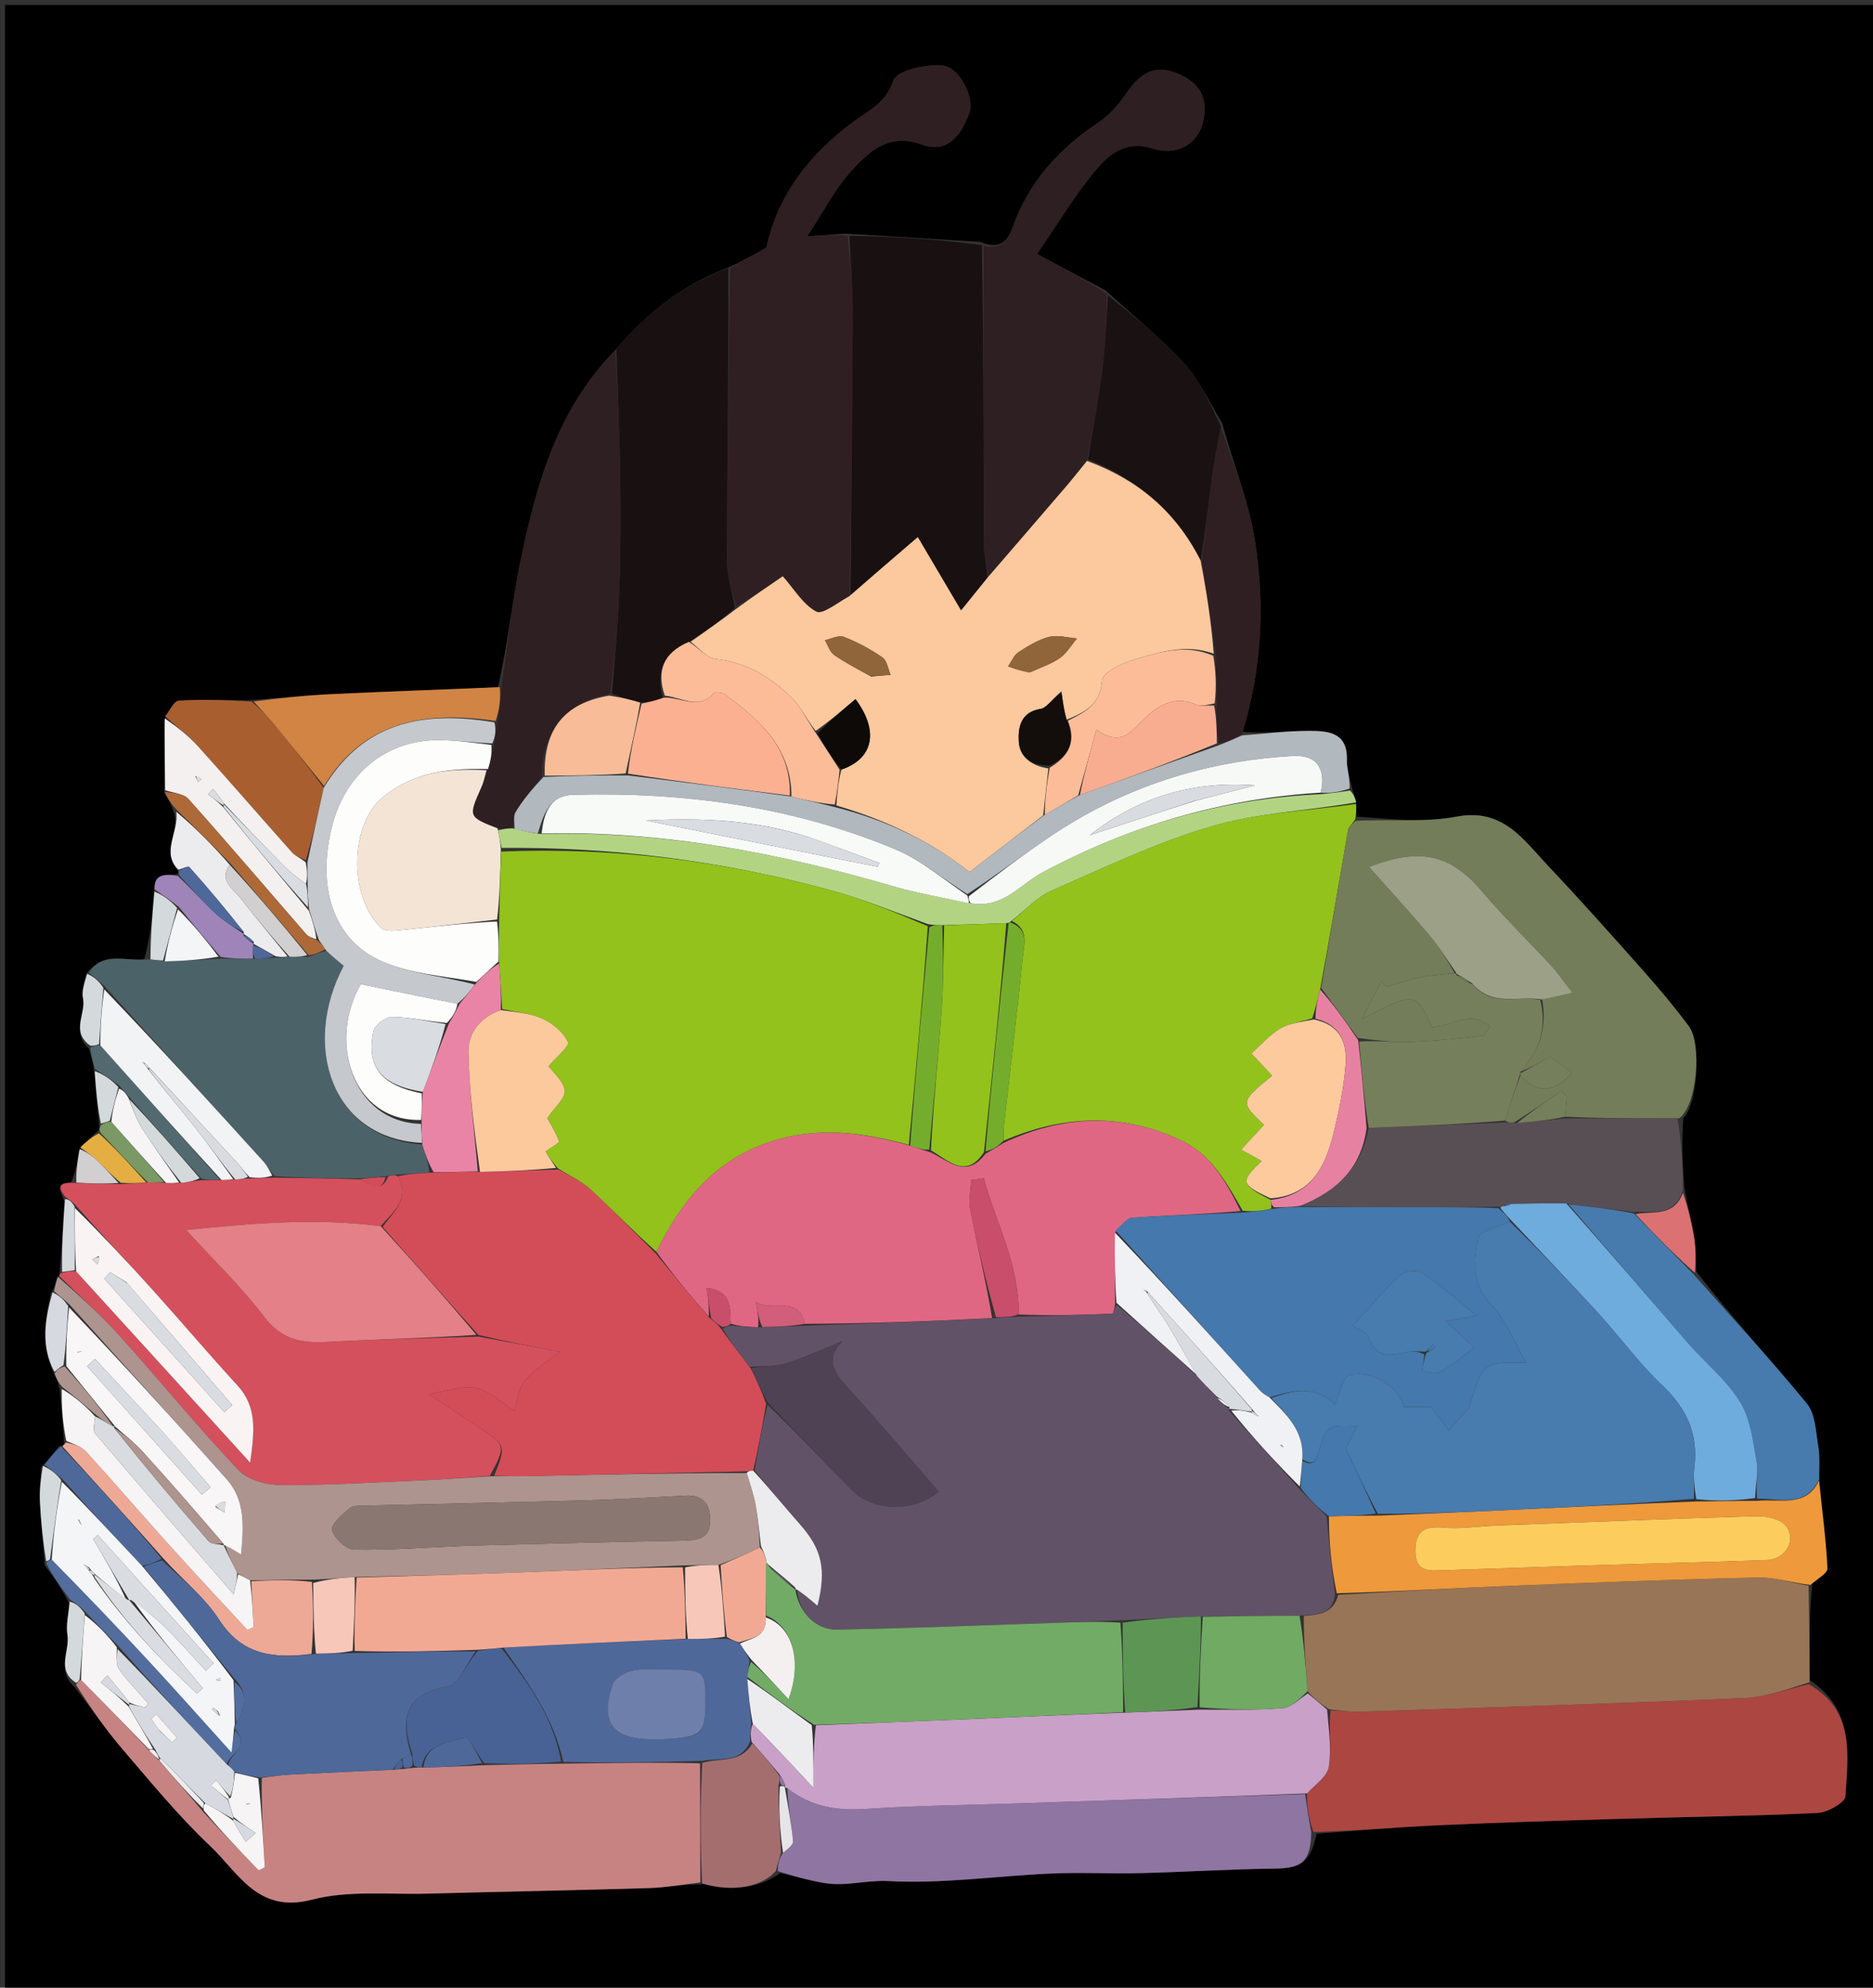 <svg version="1.1" id="Layer_1" xmlns="http://www.w3.org/2000/svg" xmlns:xlink="http://www.w3.org/1999/xlink" x="0px" y="0px"
	 width="100%" viewBox="0 0 377 400" enable-background="new 0 0 377 400" xml:space="preserve">
<rect x="0" y="0" width="377" height="400" fill="#333333" stroke="none"/>
<path fill="#000000" opacity="1" stroke="none" 
	d="
M378,152 
	C378,235.333 378,318.167 378,401 
	C252.333,401 126.667,401 1,401 
	C1,267.667 1,134.333 1,1 
	C126.667,1 252.333,1 378,1 
	C378,51.167 378,101.333 378,152 
M19.96,226.764 
	C19.968,227.147 19.976,227.53 19.247,227.982 
	C18.215,228.956 17.182,229.93 15.897,231.576 
	C15.594,233.671 15.29,235.767 14.281,237.978 
	C11.23,237.918 11.916,239.3 12.992,241.757 
	C12.701,246.505 12.411,251.252 11.955,256.397 
	C11.955,256.397 11.94,256.829 11.426,257.093 
	C11.25,258.026 11.075,258.959 10.235,260.269 
	C9.012,265.61 8.17,270.933 11.012,276.752 
	C11.395,277.517 11.779,278.282 12.048,279.897 
	C12.356,283.285 12.665,286.674 12.898,290.626 
	C12.795,290.786 12.692,290.945 11.914,291.011 
	C10.929,292.271 9.944,293.53 8.304,295.195 
	C8.202,297.545 7.927,299.902 8.038,302.241 
	C8.229,306.265 8.662,310.277 8.981,314.987 
	C10.678,317.283 12.375,319.58 13.957,322.762 
	C13.8,324.851 13.249,327.004 13.575,329.014 
	C14.104,332.274 11.21,336.144 15.056,339.549 
	C18.26,343.735 21.281,348.079 24.709,352.073 
	C30.409,358.715 35.99,365.536 42.337,371.522 
	C47.963,376.829 51.836,385.151 62.758,382.302 
	C70.143,380.375 78.289,381.3 86.099,381.084 
	C100.927,380.674 115.759,380.419 130.586,379.965 
	C134.054,379.859 137.507,379.221 141.682,379.202 
	C147.323,380.781 153.13,379.855 157.015,376.95 
	C160.031,377.635 163.023,378.47 166.07,378.969 
	C170.295,379.661 174.436,378.317 178.825,378.555 
	C189.629,379.141 200.541,377.527 211.42,377.04 
	C217.483,376.769 223.57,377.103 229.641,376.952 
	C238.602,376.73 247.557,376.149 256.518,376.049 
	C262.059,375.988 263.804,374.678 265.003,369.014 
	C273.093,368.441 281.176,367.707 289.275,367.332 
	C301.599,366.762 313.933,366.396 326.265,366.026 
	C339.459,365.631 352.662,365.473 365.844,364.844 
	C367.849,364.748 371.375,362.763 371.452,361.487 
	C371.957,353.13 373.353,344.17 364.347,338.174 
	C364.245,331.822 364.143,325.47 364.739,318.795 
	C365.822,317.727 367.88,316.61 367.828,315.6 
	C367.531,309.713 366.739,303.851 366.212,297.3 
	C366.154,295.211 366.335,293.081 365.983,291.043 
	C365.478,288.118 365.42,284.576 363.712,282.494 
	C356.392,273.566 348.537,265.078 341.449,255.906 
	C341.317,253.638 341.365,251.341 341.011,249.108 
	C340.516,245.996 339.721,242.932 339.017,238.943 
	C338.723,234.343 338.43,229.744 338.821,225.006 
	C341.62,222.414 342.56,210.069 339.95,206.55 
	C337.108,202.719 334.028,199.049 330.862,195.478 
	C324.503,188.309 318.124,181.153 311.545,174.188 
	C306.593,168.945 302.504,162.584 293.204,164.344 
	C286.704,165.574 279.828,164.823 273.046,164.344 
	C273.014,163.493 272.982,162.642 272.982,161.129 
	C272.67,160.383 272.357,159.636 272.004,158.05 
	C271.683,156.317 271.051,154.577 271.097,152.854 
	C271.244,147.333 267.268,147.096 263.568,147.088 
	C259.048,147.078 254.526,147.664 250.091,147.275 
	C253.994,134.636 254.633,121.656 252.593,108.758 
	C251.363,100.986 248.298,93.505 245.998,85.18 
	C243.507,81.14 241.546,76.615 238.401,73.172 
	C233.715,68.04 228.193,63.672 222.572,58.471 
	C218.354,56.228 214.136,53.986 208.731,51.112 
	C212.781,45.231 216.287,39.306 220.657,34.107 
	C223.297,30.967 226.764,28.195 231.941,29.882 
	C236.631,31.411 240.731,29.144 241.944,25.265 
	C243.242,21.113 242.335,17.594 238.422,15.476 
	C233.296,12.702 229.953,13.956 226.653,18.864 
	C225.146,21.105 223.187,23.274 220.955,24.755 
	C213.044,30.003 207.075,36.705 203.844,45.711 
	C202.848,48.49 201.332,50.35 197.294,48.683 
	C188.522,48.131 179.749,47.578 170.172,47.011 
	C167.99,47.167 165.808,47.324 162.473,47.562 
	C165.776,42.547 168.029,38.037 171.299,34.455 
	C174.894,30.518 178.876,26.659 185.479,29.083 
	C190.063,30.767 193.183,28.229 195.176,22.528 
	C196.132,19.794 193.228,13.511 189.686,13.181 
	C186.369,12.871 180.514,14.202 179.851,16.178 
	C178.338,20.683 174.939,22.183 171.873,24.434 
	C162.864,31.05 156.491,39.403 154.273,49.823 
	C151.562,51.349 149.252,52.649 146.211,54.017 
	C137.353,57.349 130.164,62.978 123.698,70.653 
	C112.197,82.375 107.955,97.424 104.774,112.825 
	C103.046,121.194 102.204,129.746 100.216,138.343 
	C89.187,138.778 78.156,139.15 67.132,139.672 
	C61.716,139.929 56.313,140.462 50.096,140.918 
	C45.385,140.899 40.662,140.696 35.973,141.009 
	C34.995,141.075 34.146,143.051 33.074,144.995 
	C33.126,149.668 33.178,154.34 33.063,159.65 
	C33.774,160.731 34.484,161.813 35.079,163.716 
	C36.085,167.432 32.317,171.501 35.985,175.483 
	C35.985,175.483 35.964,175.946 35.192,175.994 
	C33.027,175.891 30.952,175.911 31.01,179.858 
	C30.649,184.237 30.289,188.616 29.042,193.002 
	C25.236,193.561 20.722,191.282 17.221,196.174 
	C17.02,197.755 16.391,199.428 16.706,200.9 
	C17.37,204.008 14.149,207.597 17.884,211.009 
	C18.303,212.388 18.722,213.768 18.995,215.964 
	C19.307,219.372 19.619,222.78 19.96,226.764 
z"/>
<path fill="#93C21C" opacity="1" stroke="none" 
	d="
M272.951,161.791 
	C272.982,162.642 273.014,163.493 272.77,164.882 
	C272.103,165.934 271.456,166.403 271.357,166.968 
	C269.506,177.575 267.72,188.193 265.715,199.131 
	C265.155,201.238 264.801,203.021 264.112,204.949 
	C261.718,205.696 259.435,205.928 257.657,206.999 
	C255.509,208.294 253.789,210.3 251.884,211.998 
	C253.278,213.49 254.671,214.982 256.063,216.472 
	C249.611,221.781 249.611,221.781 254.418,226.376 
	C253.015,227.9 251.607,229.42 249.817,231.354 
	C251.594,232.337 252.776,232.992 253.947,233.639 
	C249.577,237.869 249.69,238.348 255.744,241.463 
	C255.869,242.167 255.969,242.564 255.836,243.266 
	C253.832,243.705 252.061,243.837 250.136,243.651 
	C246.82,237.897 243.808,232.338 237.718,229.484 
	C225.718,223.86 213.821,224.451 201.991,229.569 
	C202.027,228.142 201.997,227.145 202.108,226.163 
	C203.359,215.051 204.724,203.951 205.827,192.824 
	C206.081,190.268 207.243,187.017 203.646,185.338 
	C206.468,183.059 208.837,180.458 211.78,179.172 
	C222.397,174.534 232.955,169.466 244.025,166.244 
	C253.312,163.541 263.283,163.186 272.951,161.791 
z"/>
<path fill="#D4505C" opacity="1" stroke="none" 
	d="
M13.154,240.895 
	C11.916,239.3 11.23,237.918 15.006,238.04 
	C18.496,238.177 21.26,238.251 24.473,238.288 
	C26.422,238.154 27.922,238.055 29.781,237.97 
	C31.113,237.957 32.086,237.93 33.422,238.05 
	C34.543,238.124 35.302,238.051 36.492,238.053 
	C38.057,237.875 39.19,237.622 40.708,237.496 
	C42.141,237.532 43.188,237.441 44.579,237.461 
	C45.597,237.478 46.271,237.384 47.343,237.373 
	C48.521,237.317 49.302,237.178 50.413,237.143 
	C52.119,237.135 53.496,237.023 55.343,236.993 
	C61.226,237.096 66.639,237.117 72.317,237.34 
	C74.443,237.877 76.584,240.519 78.175,236.702 
	C78.925,236.468 79.466,236.421 80.091,236.72 
	C82.687,241.491 79.011,243.935 76.632,246.759 
	C63.608,245.089 51.079,246.137 37.464,247.529 
	C43.287,253.915 48.692,259.09 53.153,264.98 
	C56.582,269.506 60.577,270.346 65.703,270.064 
	C75.767,269.51 85.851,269.318 96.322,268.985 
	C102.026,270.003 107.335,271.012 112.643,272.02 
	C104.858,277.85 104.858,277.85 103.582,283.929 
	C100.968,282.299 98.592,279.955 95.834,279.345 
	C93.185,278.76 90.139,279.972 86.253,280.543 
	C90.395,283.279 93.019,285.031 95.662,286.754 
	C101.925,290.835 101.929,290.83 98.598,297.011 
	C93.736,297.38 89.287,297.734 84.831,297.926 
	C75.388,298.335 65.939,298.917 56.495,298.862 
	C53.599,298.845 49.842,297.807 47.974,295.827 
	C39.677,287.033 32.024,277.637 23.928,268.647 
	C20.179,264.485 15.951,260.755 11.94,256.829 
	C11.94,256.829 11.955,256.397 12.407,256.17 
	C13.59,255.837 14.322,255.732 15.316,255.857 
	C26.929,268.577 38.28,281.067 50.352,294.349 
	C51.228,288.015 51.776,283.153 47.815,278.833 
	C42.022,272.516 36.482,265.969 30.743,259.602 
	C25.597,253.892 20.327,248.293 15.045,242.366 
	C14.37,241.69 13.762,241.293 13.154,240.895 
z"/>
<path fill="#AC4641" opacity="1" stroke="none" 
	d="
M364.062,338.932 
	C373.353,344.17 371.957,353.13 371.452,361.487 
	C371.375,362.763 367.849,364.748 365.844,364.844 
	C352.662,365.473 339.459,365.631 326.265,366.026 
	C313.933,366.396 301.599,366.762 289.275,367.332 
	C281.176,367.707 273.093,368.441 264.375,368.681 
	C263.398,365.913 263.049,363.478 263.072,360.908 
	C264.844,359.043 267.157,357.452 267.451,355.549 
	C268.021,351.866 267.453,348.008 267.795,344.186 
	C270.05,344.264 271.873,344.528 273.685,344.469 
	C299.538,343.615 325.395,342.829 351.238,341.72 
	C355.544,341.535 359.789,339.898 364.062,338.932 
z"/>
<path fill="#C78382" opacity="1" stroke="none" 
	d="
M140.966,378.827 
	C137.507,379.221 134.054,379.859 130.586,379.965 
	C115.759,380.419 100.927,380.674 86.099,381.084 
	C78.289,381.3 70.143,380.375 62.758,382.302 
	C51.836,385.151 47.963,376.829 42.337,371.522 
	C35.99,365.536 30.409,358.715 24.709,352.073 
	C21.281,348.079 18.26,343.735 15.302,339.057 
	C15.787,338.399 15.95,338.177 16.321,338.084 
	C21.057,342.853 25.509,347.437 30.063,352.296 
	C30.752,353.069 31.339,353.566 32.084,354.361 
	C35.106,357.888 37.97,361.118 40.934,364.66 
	C44.711,368.781 48.389,372.59 52.067,376.4 
	C52.476,376.202 52.886,376.004 53.295,375.806 
	C52.95,369.849 52.605,363.891 52.695,357.781 
	C54.925,357.455 56.717,357.214 58.516,357.119 
	C65.357,356.76 72.2,356.448 79.37,356.138 
	C80.128,356.087 80.56,356.016 81.254,355.978 
	C82.024,355.912 82.53,355.814 83.343,355.753 
	C84.051,355.718 84.453,355.645 85.239,355.698 
	C89.427,355.623 93.23,355.424 97.441,355.233 
	C102.896,355.109 107.943,354.978 113.449,354.917 
	C122.906,354.809 131.905,354.63 140.908,354.858 
	C140.931,363.119 140.948,370.973 140.966,378.827 
z"/>
<path fill="#987556" opacity="1" stroke="none" 
	d="
M364.204,338.553 
	C359.789,339.898 355.544,341.535 351.238,341.72 
	C325.395,342.829 299.538,343.615 273.685,344.469 
	C271.873,344.528 270.05,344.264 267.554,343.993 
	C265.672,342.818 264.468,341.8 263.207,340.358 
	C262.78,335.034 262.41,330.134 262.43,325.187 
	C265.689,324.986 268.392,324.585 269.363,320.943 
	C280.993,320.284 292.249,319.614 303.513,319.16 
	C320.294,318.483 337.078,317.846 353.867,317.466 
	C357.244,317.389 360.648,318.535 364.041,319.118 
	C364.143,325.47 364.245,331.822 364.204,338.553 
z"/>
<path fill="#2F1F23" opacity="1" stroke="none" 
	d="
M146.942,53.948 
	C149.252,52.649 151.562,51.349 154.273,49.823 
	C156.491,39.403 162.864,31.05 171.873,24.434 
	C174.939,22.183 178.338,20.683 179.851,16.178 
	C180.514,14.202 186.369,12.871 189.686,13.181 
	C193.228,13.511 196.132,19.794 195.176,22.528 
	C193.183,28.229 190.063,30.767 185.479,29.083 
	C178.876,26.659 174.894,30.518 171.299,34.455 
	C168.029,38.037 165.776,42.547 162.473,47.562 
	C165.808,47.324 167.99,47.167 170.59,47.454 
	C171.231,52.979 171.658,58.062 171.64,63.144 
	C171.574,81.994 171.36,100.843 170.997,119.953 
	C168.574,121.268 165.588,123.763 164.296,123.076 
	C161.617,121.649 159.838,118.533 157.561,115.967 
	C154.469,118.073 151.477,120.111 148.117,122.042 
	C147.231,118.721 146.256,115.503 146.272,112.291 
	C146.37,92.843 146.694,73.396 146.942,53.948 
z"/>
<path fill="#737D59" opacity="1" stroke="none" 
	d="
M265.921,198.809 
	C267.72,188.193 269.506,177.575 271.357,166.968 
	C271.456,166.403 272.103,165.934 272.807,165.188 
	C279.828,164.823 286.704,165.574 293.204,164.344 
	C302.504,162.584 306.593,168.945 311.545,174.188 
	C318.124,181.153 324.503,188.309 330.862,195.478 
	C334.028,199.049 337.108,202.719 339.95,206.55 
	C342.56,210.069 341.62,222.414 338.003,225.047 
	C329.797,225.086 322.409,225.085 315.028,224.729 
	C315.143,223.144 315.251,221.913 315.358,220.682 
	C314.995,220.296 314.632,219.911 314.27,219.526 
	C311.182,221.665 308.094,223.803 304.67,225.934 
	C303.886,225.916 303.439,225.906 302.994,225.504 
	C303.997,222.075 304.999,219.037 306.04,216.386 
	C309.145,220.216 313.119,219.898 316.388,215.872 
	C314.851,214.716 313.324,213.568 312.081,212.633 
	C309.853,213.867 307.926,214.934 306.065,215.658 
	C309.986,211.319 311.396,206.648 310.405,201.152 
	C312.415,200.73 314.035,200.366 316.523,199.807 
	C314.675,197.439 313.576,195.811 312.26,194.383 
	C307.652,189.385 302.75,184.642 298.366,179.459 
	C292.123,172.077 286.115,170.399 275.565,174.467 
	C279.813,179.256 283.902,183.702 287.791,188.317 
	C289.765,190.66 291.379,193.306 292.783,195.841 
	C290.183,196.139 287.929,196.272 285.74,196.722 
	C283.442,197.193 281.207,197.968 278.945,198.611 
	C278.649,198.218 278.353,197.824 278.057,197.431 
	C276.758,199.97 275.458,202.508 274.159,205.047 
	C284.891,199.542 284.891,199.542 288.204,206.65 
	C291.942,206.794 295.801,202.964 299.981,206.586 
	C299.308,207.369 298.854,208.411 298.293,208.472 
	C293.508,208.995 288.71,209.517 283.903,209.678 
	C280.448,209.793 276.974,209.355 273.313,208.896 
	C270.719,205.354 268.32,202.082 265.921,198.809 
z"/>
<path fill="#191011" opacity="1" stroke="none" 
	d="
M171.201,119.692 
	C171.36,100.843 171.574,81.994 171.64,63.144 
	C171.658,58.062 171.231,52.979 170.992,47.461 
	C179.749,47.578 188.522,48.131 197.641,49.313 
	C197.995,69.855 197.971,89.766 198.05,109.676 
	C198.058,111.783 198.668,113.888 198.775,116.247 
	C196.932,118.514 195.313,120.527 193.446,122.847 
	C190.421,117.724 187.68,113.081 184.735,108.091 
	C179.611,112.484 175.406,116.088 171.201,119.692 
z"/>
<path fill="#2E1F22" opacity="1" stroke="none" 
	d="
M198.998,115.994 
	C198.668,113.888 198.058,111.783 198.05,109.676 
	C197.971,89.766 197.995,69.855 197.998,49.476 
	C201.332,50.35 202.848,48.49 203.844,45.711 
	C207.075,36.705 213.044,30.003 220.955,24.755 
	C223.187,23.274 225.146,21.105 226.653,18.864 
	C229.953,13.956 233.296,12.702 238.422,15.476 
	C242.335,17.594 243.242,21.113 241.944,25.265 
	C240.731,29.144 236.631,31.411 231.941,29.882 
	C226.764,28.195 223.297,30.967 220.657,34.107 
	C216.287,39.306 212.781,45.231 208.731,51.112 
	C214.136,53.986 218.354,56.228 222.779,59.154 
	C222.651,64.618 222.53,69.427 221.928,74.175 
	C221.151,80.295 219.989,86.367 218.78,92.752 
	C217.235,94.672 215.933,96.326 214.563,97.922 
	C209.387,103.956 204.188,109.972 198.998,115.994 
z"/>
<path fill="#191011" opacity="1" stroke="none" 
	d="
M146.577,53.983 
	C146.694,73.396 146.37,92.843 146.272,112.291 
	C146.256,115.503 147.231,118.721 147.929,122.343 
	C145.074,124.89 142.038,127.03 138.649,129.175 
	C133.506,131.363 132.088,135.054 133.354,140.368 
	C131.881,141.027 130.51,141.311 128.856,141.383 
	C126.723,140.749 124.87,140.327 123.173,139.527 
	C123.8,132.067 124.45,124.993 124.693,117.905 
	C124.952,110.379 124.949,102.838 124.836,95.307 
	C124.71,86.905 124.331,78.506 124.063,70.106 
	C130.164,62.978 137.353,57.349 146.577,53.983 
z"/>
<path fill="#8E75A2" opacity="1" stroke="none" 
	d="
M262.7,361.042 
	C263.049,363.478 263.398,365.913 263.939,368.708 
	C263.804,374.678 262.059,375.988 256.518,376.049 
	C247.557,376.149 238.602,376.73 229.641,376.952 
	C223.57,377.103 217.483,376.769 211.42,377.04 
	C200.541,377.527 189.629,379.141 178.825,378.555 
	C174.436,378.317 170.295,379.661 166.07,378.969 
	C163.023,378.47 160.031,377.635 156.581,376.555 
	C156.503,375.048 156.859,373.935 157.601,372.864 
	C158.567,372.106 159.701,371.253 159.629,370.517 
	C159.282,366.954 158.61,363.424 158.474,359.873 
	C163.444,363.798 168.735,364.408 174.556,364.021 
	C184.094,363.387 193.668,363.283 203.228,362.971 
	C223.052,362.323 242.876,361.685 262.7,361.042 
z"/>
<path fill="#4C6269" opacity="1" stroke="none" 
	d="
M72.052,237.138 
	C66.639,237.117 61.226,237.096 55.267,236.671 
	C54.178,235.445 53.731,234.535 53.077,233.813 
	C42.488,222.123 31.874,210.458 21.096,198.495 
	C19.917,197.396 18.908,196.588 17.898,195.781 
	C20.722,191.282 25.236,193.561 29.843,193.077 
	C31.37,193.205 32.097,193.259 33.152,193.479 
	C36.976,193.39 40.472,193.135 44.402,192.928 
	C46.866,192.951 48.895,192.927 51.368,192.919 
	C52.985,192.861 54.158,192.784 55.657,192.721 
	C56.618,192.646 57.252,192.557 58.282,192.534 
	C59.744,192.573 60.811,192.546 62.172,192.559 
	C63.478,192.076 64.49,191.552 65.701,191.349 
	C67.002,192.572 68.104,193.475 69.184,194.361 
	C60.629,210.489 66.789,229.178 85,230.337 
	C85.648,232.405 86.234,234.125 86.401,235.931 
	C83.99,236.137 81.998,236.256 80.006,236.375 
	C79.466,236.421 78.925,236.468 77.83,236.696 
	C75.535,236.964 73.794,237.051 72.052,237.138 
z"/>
<path fill="#AD948E" opacity="1" stroke="none" 
	d="
M11.683,256.961 
	C15.951,260.755 20.179,264.485 23.928,268.647 
	C32.024,277.637 39.677,287.033 47.974,295.827 
	C49.842,297.807 53.599,298.845 56.495,298.862 
	C65.939,298.917 75.388,298.335 84.831,297.926 
	C89.287,297.734 93.736,297.38 99.064,297.061 
	C101.767,297.042 103.595,297.112 105.42,297.074 
	C120.333,296.759 135.245,296.425 150.309,296.436 
	C151.025,298.826 151.737,300.849 152.113,302.933 
	C152.6,305.639 152.818,308.393 152.932,311.397 
	C150.155,312.769 147.599,313.87 144.602,314.927 
	C142.093,314.938 140.027,314.992 137.495,315.028 
	C126.453,315.482 115.878,316.011 105.299,316.41 
	C94.127,316.832 82.95,317.13 71.384,317.377 
	C68.344,317.554 65.694,317.836 62.791,317.894 
	C58.551,317.848 54.563,318.027 50.333,318.032 
	C49.374,317.505 48.657,317.152 47.727,316.538 
	C46.683,314.491 45.852,312.704 45.346,310.999 
	C46.445,311.559 47.218,312.038 48.524,312.847 
	C49.057,307.062 49.361,301.901 45.646,297.716 
	C35.242,285.996 24.676,274.42 13.996,262.526 
	C12.845,261.475 11.872,260.684 10.899,259.892 
	C11.075,258.959 11.25,258.026 11.683,256.961 
M94.032,311.065 
	C108.626,310.708 123.219,310.306 137.815,310.031 
	C140.904,309.973 143.078,309.362 142.946,305.657 
	C142.829,302.345 141.263,300.814 137.915,300.994 
	C131.285,301.35 124.653,301.74 118.017,301.926 
	C103.257,302.34 88.493,302.628 73.731,302.999 
	C72.579,303.027 71.109,302.913 70.354,303.544 
	C68.876,304.778 66.544,306.842 66.847,307.927 
	C67.309,309.584 69.685,311.83 71.281,311.857 
	C78.569,311.981 85.867,311.418 94.032,311.065 
z"/>
<path fill="#2E1F22" opacity="1" stroke="none" 
	d="
M123.88,70.379 
	C124.331,78.506 124.71,86.905 124.836,95.307 
	C124.949,102.838 124.952,110.379 124.693,117.905 
	C124.45,124.993 123.8,132.067 122.789,139.611 
	C113.637,141.482 109.368,146.744 108.981,156.359 
	C107.051,158.861 105.231,161.025 103.783,163.415 
	C103.254,164.288 103.61,165.696 103.14,166.695 
	C101.903,166.716 101.089,166.901 100.147,166.699 
	C94.209,164.382 94.23,164.392 96.941,158.309 
	C97.406,157.263 97.61,156.101 98.231,154.758 
	C98.783,153.04 99.04,151.558 99.49,149.781 
	C99.768,148.129 99.853,146.77 100.183,145.145 
	C100.606,142.657 100.784,140.436 100.963,138.215 
	C102.204,129.746 103.046,121.194 104.774,112.825 
	C107.955,97.424 112.197,82.375 123.88,70.379 
z"/>
<path fill="#584F54" opacity="1" stroke="none" 
	d="
M302.991,225.895 
	C303.439,225.906 303.886,225.916 305.055,225.982 
	C308.858,225.719 311.939,225.401 315.021,225.083 
	C322.409,225.085 329.797,225.086 337.661,225.116 
	C338.43,229.744 338.723,234.343 338.734,239.603 
	C336.782,245.145 332.512,243.577 328.711,243.879 
	C324.141,243.257 319.923,242.802 315.292,242.202 
	C311.265,242.135 307.652,242.212 303.821,242.286 
	C303.305,242.324 303.043,242.444 302.583,242.676 
	C302.349,242.709 301.9,242.857 301.438,242.849 
	C295.817,242.88 290.659,242.95 285.5,242.953 
	C277.417,242.957 269.334,242.917 261.607,242.705 
	C269.163,239.73 274.035,234.984 275.499,226.979 
	C284.956,226.609 293.974,226.252 302.991,225.895 
z"/>
<path fill="#EE993B" opacity="1" stroke="none" 
	d="
M364.39,318.956 
	C360.648,318.535 357.244,317.389 353.867,317.466 
	C337.078,317.846 320.294,318.483 303.513,319.16 
	C292.249,319.614 280.993,320.284 269.071,320.64 
	C267.951,315.338 267.492,310.256 267.489,305.14 
	C270.962,305.056 273.98,305.005 277.412,305.011 
	C286.853,304.652 295.882,304.249 304.909,303.82 
	C316.928,303.249 328.947,302.658 341.425,302.167 
	C345.693,302.14 349.501,302.021 353.723,302.033 
	C358.411,301.574 363.541,303.438 366.114,297.98 
	C366.739,303.851 367.531,309.713 367.828,315.6 
	C367.88,316.61 365.822,317.727 364.39,318.956 
M300.523,307.018 
	C297.211,307.191 293.864,307.737 290.595,307.439 
	C286.838,307.097 284.896,307.943 284.884,312.085 
	C284.871,316.61 287.929,316.068 290.733,315.985 
	C299.693,315.719 308.65,315.368 317.61,315.091 
	C330.32,314.698 343.034,314.392 355.742,313.939 
	C359.494,313.805 361.757,309.665 359.368,306.968 
	C358.205,305.655 355.552,305.08 353.602,305.136 
	C336.221,305.636 318.846,306.352 300.523,307.018 
z"/>
<path fill="#B1B8BE" opacity="1" stroke="none" 
	d="
M103.562,166.86 
	C103.61,165.696 103.254,164.288 103.783,163.415 
	C105.231,161.025 107.051,158.861 109.387,156.355 
	C115.362,156.073 120.675,156.042 126.435,156.043 
	C137.583,157.418 148.284,158.762 159.304,160.295 
	C162.333,161.07 165.043,161.656 168.076,162.43 
	C178.308,165.022 187.337,169.293 195.132,175.488 
	C200.268,171.549 205.123,167.826 210.297,163.968 
	C212.751,162.579 214.884,161.326 217.37,159.992 
	C226.775,156.625 235.828,153.338 245.241,150.007 
	C247.069,149.305 248.537,148.649 250.005,147.992 
	C254.526,147.664 259.048,147.078 263.568,147.088 
	C267.268,147.096 271.244,147.333 271.097,152.854 
	C271.051,154.577 271.683,156.317 271.669,158.668 
	C269.453,159.469 267.571,159.652 265.825,159.514 
	C266.941,154.59 264.968,151.877 260.262,152.14 
	C242.377,153.138 225.879,158.489 211.028,168.586 
	C205.588,172.284 200.336,176.259 194.698,179.938 
	C189.67,176.77 185.252,173.031 180.16,170.904 
	C159.496,162.274 137.746,159.382 115.467,159.947 
	C110.477,160.074 109.494,163.824 108.245,167.722 
	C106.449,167.495 105.006,167.178 103.562,166.86 
z"/>
<path fill="#1A1112" opacity="1" stroke="none" 
	d="
M218.993,92.46 
	C219.989,86.367 221.151,80.295 221.928,74.175 
	C222.53,69.427 222.651,64.618 223.007,59.408 
	C228.193,63.672 233.715,68.04 238.401,73.172 
	C241.546,76.615 243.507,81.14 245.775,85.839 
	C245.034,89.538 244.42,92.565 244.014,95.62 
	C243.244,101.419 242.593,107.234 241.657,112.799 
	C236.636,102.855 228.895,96.451 218.993,92.46 
z"/>
<path fill="#477AAD" opacity="1" stroke="none" 
	d="
M366.163,297.64 
	C363.541,303.438 358.411,301.574 353.673,301.602 
	C353.362,298.729 353.969,296.336 353.572,294.124 
	C352.834,290.012 352.338,285.492 350.224,282.082 
	C347.476,277.648 343.162,274.207 339.678,270.203 
	C331.637,260.961 323.69,251.638 315.705,242.347 
	C319.923,242.802 324.141,243.257 328.839,244.182 
	C333.172,248.578 337.025,252.504 340.877,256.429 
	C348.537,265.078 356.392,273.566 363.712,282.494 
	C365.42,284.576 365.478,288.118 365.983,291.043 
	C366.335,293.081 366.154,295.211 366.163,297.64 
z"/>
<path fill="#B2D482" opacity="1" stroke="none" 
	d="
M265.689,159.835 
	C267.571,159.652 269.453,159.469 271.689,159.088 
	C272.357,159.636 272.67,160.383 272.967,161.46 
	C263.283,163.186 253.312,163.541 244.025,166.244 
	C232.955,169.466 222.397,174.534 211.78,179.172 
	C208.837,180.458 206.468,183.059 203.528,185.355 
	C203.221,185.655 203.011,185.777 202.546,185.766 
	C198.067,185.916 194.053,186.075 189.668,186.196 
	C188.555,186.168 187.813,186.18 186.777,185.972 
	C179.944,183.497 173.51,180.854 166.847,179.058 
	C145.299,173.252 123.343,170.417 100.94,170.639 
	C100.684,169.227 100.479,168.157 100.275,167.087 
	C101.089,166.901 101.903,166.716 103.14,166.695 
	C105.006,167.178 106.449,167.495 108.651,167.811 
	C133.485,167.178 156.783,171.643 179.767,178.36 
	C184.748,179.815 189.913,180.64 195.401,181.777 
	C201.906,182.889 205.335,177.97 209.868,175.545 
	C227.322,166.207 245.859,160.727 265.689,159.835 
z"/>
<path fill="#2F1F23" opacity="1" stroke="none" 
	d="
M241.893,113.041 
	C242.593,107.234 243.244,101.419 244.014,95.62 
	C244.42,92.565 245.034,89.538 245.806,86.195 
	C248.298,93.505 251.363,100.986 252.593,108.758 
	C254.633,121.656 253.994,134.636 250.048,147.633 
	C248.537,148.649 247.069,149.305 245.293,149.558 
	C244.91,146.765 244.836,144.376 244.888,141.545 
	C244.873,138.063 244.732,135.021 244.676,131.55 
	C243.804,125.094 242.848,119.068 241.893,113.041 
z"/>
<path fill="#A95E30" opacity="1" stroke="none" 
	d="
M33.237,144.147 
	C34.146,143.051 34.995,141.075 35.973,141.009 
	C40.662,140.696 45.385,140.899 50.669,141.194 
	C52.46,142.784 53.748,144.042 54.886,145.423 
	C58.366,149.65 61.79,153.924 65.158,158.543 
	C64.024,163.654 62.967,168.401 61.555,173.135 
	C60.385,172.606 59.399,172.242 58.781,171.549 
	C52.455,164.457 46.247,157.258 39.871,150.211 
	C37.87,147.999 35.46,146.158 33.237,144.147 
z"/>
<path fill="#D18443" opacity="1" stroke="none" 
	d="
M65.235,158.179 
	C61.79,153.924 58.366,149.65 54.886,145.423 
	C53.748,144.042 52.46,142.784 51.073,141.17 
	C56.313,140.462 61.716,139.929 67.132,139.672 
	C78.156,139.15 89.187,138.778 100.589,138.279 
	C100.784,140.436 100.606,142.657 99.757,145.093 
	C85.291,142.991 73.203,145.167 65.235,158.179 
z"/>
<path fill="#A46E6F" opacity="1" stroke="none" 
	d="
M157.215,372.822 
	C156.859,373.935 156.503,375.048 156.177,376.524 
	C153.13,379.855 147.323,380.781 141.324,379.015 
	C140.948,370.973 140.931,363.119 141.341,354.766 
	C145.1,353.668 149.116,354.876 151.427,350.844 
	C153.455,352.984 155.162,355.012 156.89,357.374 
	C156.915,358.153 156.92,358.599 156.684,359.375 
	C156.701,364.078 156.958,368.45 157.215,372.822 
z"/>
<path fill="#EEA996" opacity="1" stroke="none" 
	d="
M50.575,318.205 
	C54.563,318.027 58.551,317.848 62.792,318.348 
	C63.083,323.599 63.122,328.171 62.698,332.838 
	C54.984,333.822 48.705,333.075 44.138,325.99 
	C41.23,321.478 36.782,317.958 32.917,313.671 
	C26.069,305.934 19.329,298.519 12.588,291.104 
	C12.692,290.945 12.795,290.786 13.301,290.272 
	C14.939,290.655 16.442,291.151 17.369,292.17 
	C23.059,298.427 28.574,304.845 34.238,311.127 
	C39.363,316.812 44.605,322.392 49.796,328.019 
	C50.21,327.828 50.625,327.638 51.04,327.447 
	C50.885,324.366 50.73,321.286 50.575,318.205 
z"/>
<path fill="#F3F0EF" opacity="1" stroke="none" 
	d="
M33.155,144.571 
	C35.46,146.158 37.87,147.999 39.871,150.211 
	C46.247,157.258 52.455,164.457 58.781,171.549 
	C59.399,172.242 60.385,172.606 61.526,173.529 
	C61.873,175.263 61.894,176.591 61.584,177.87 
	C59.907,176.668 58.475,175.6 57.23,174.345 
	C53.151,170.232 49.139,166.051 45.015,161.602 
	C44.244,160.455 43.558,159.603 42.873,158.751 
	C42.542,159.118 42.211,159.486 41.88,159.853 
	C42.88,160.61 43.879,161.366 44.957,162.459 
	C50.687,169.534 56.337,176.272 62.186,183.308 
	C62.934,185.413 63.484,187.221 63.675,189.035 
	C62.761,188.714 62.071,188.506 61.67,188.046 
	C53.766,178.956 45.959,169.78 37.935,160.798 
	C36.943,159.688 34.826,159.584 33.23,159.013 
	C33.178,154.34 33.126,149.668 33.155,144.571 
M39.329,156.206 
	C39.507,156.593 39.684,156.98 39.861,157.368 
	C40.079,157.2 40.297,157.032 40.515,156.863 
	C40.228,156.548 39.941,156.233 39.329,156.206 
z"/>
<path fill="#F6F4F4" opacity="1" stroke="none" 
	d="
M50.333,318.032 
	C50.73,321.286 50.885,324.366 51.04,327.447 
	C50.625,327.638 50.21,327.828 49.796,328.019 
	C44.605,322.392 39.363,316.812 34.238,311.127 
	C28.574,304.845 23.059,298.427 17.369,292.17 
	C16.442,291.151 14.939,290.655 13.338,289.99 
	C12.665,286.674 12.356,283.285 12.433,279.516 
	C14.983,281.003 17.148,282.87 19.147,285.046 
	C19.026,286.423 18.633,287.863 19.178,288.505 
	C28.135,299.053 37.21,309.5 47.036,320.869 
	C47.548,318.564 47.744,317.681 47.94,316.799 
	C48.657,317.152 49.374,317.505 50.333,318.032 
z"/>
<path fill="#ECECEE" opacity="1" stroke="none" 
	d="
M57.887,192.468 
	C57.252,192.557 56.618,192.646 55.476,192.447 
	C53.668,191.413 52.368,190.668 51.033,189.951 
	C50.998,189.981 51.082,189.944 51.101,189.606 
	C50.428,188.82 49.734,188.372 49.027,187.956 
	C49.014,187.989 49.078,187.96 49.088,187.598 
	C45.456,182.965 41.842,178.669 38.105,174.483 
	C37.871,174.221 36.668,174.825 35.916,175.026 
	C32.317,171.501 36.085,167.432 35.473,163.358 
	C39.423,166.65 42.979,170.299 46.227,174.008 
	C43.987,177.315 46.94,178.827 48.418,180.748 
	C51.481,184.727 54.72,188.569 57.887,192.468 
z"/>
<path fill="#526D9E" opacity="1" stroke="none" 
	d="
M14.073,321.876 
	C12.375,319.58 10.678,317.283 9.285,314.58 
	C9.75,314.047 9.911,313.921 10.414,313.868 
	C17.182,320.742 23.657,327.497 30.017,334.359 
	C35.397,340.163 40.644,346.089 46.61,352.692 
	C46.886,350.256 47.013,349.125 47.351,348.233 
	C50.436,351.53 46.281,352.886 45.621,355.042 
	C38.198,347.171 31.096,339.423 23.859,331.334 
	C21.502,328.839 19.28,326.685 17.043,324.213 
	C16.042,323.223 15.057,322.549 14.073,321.876 
z"/>
<path fill="#4F689A" opacity="1" stroke="none" 
	d="
M12.251,291.058 
	C19.329,298.519 26.069,305.934 32.536,313.677 
	C31.139,314.437 30.015,314.868 28.593,315.129 
	C23.124,309.326 17.952,303.694 12.662,297.757 
	C11.349,296.565 10.154,295.677 8.96,294.789 
	C9.944,293.53 10.929,292.271 12.251,291.058 
z"/>
<path fill="#AE6938" opacity="1" stroke="none" 
	d="
M46.536,173.949 
	C42.979,170.299 39.423,166.65 35.531,162.947 
	C34.484,161.813 33.774,160.731 33.147,159.331 
	C34.826,159.584 36.943,159.688 37.935,160.798 
	C45.959,169.78 53.766,178.956 61.67,188.046 
	C62.071,188.506 62.761,188.714 63.842,189.223 
	C64.746,189.948 65.124,190.488 65.502,191.029 
	C64.49,191.552 63.478,192.076 62.155,192.239 
	C56.741,185.903 51.638,179.926 46.536,173.949 
z"/>
<path fill="#9E84B9" opacity="1" stroke="none" 
	d="
M50.925,192.902 
	C48.895,192.927 46.866,192.951 44.409,192.572 
	C41.379,189.042 38.774,185.916 35.991,182.507 
	C34.25,181.145 32.689,180.066 31.127,178.986 
	C30.952,175.911 33.027,175.891 35.763,176.255 
	C38.671,178.971 40.898,181.545 43.384,183.837 
	C45.095,185.414 47.167,186.599 49.078,187.96 
	C49.078,187.96 49.014,187.989 49.01,188.303 
	C49.698,189.059 50.39,189.502 51.082,189.944 
	C51.082,189.944 50.998,189.981 50.934,190.315 
	C50.888,191.4 50.906,192.151 50.925,192.902 
z"/>
<path fill="#52696F" opacity="1" stroke="none" 
	d="
M44.235,237.35 
	C43.188,237.441 42.141,237.532 40.57,237.217 
	C35.385,231.504 30.724,226.197 25.909,220.658 
	C25.242,219.893 24.729,219.361 24.082,218.521 
	C22.346,217.191 20.744,216.169 19.141,215.147 
	C18.722,213.768 18.303,212.388 18.209,210.817 
	C19.006,210.464 19.477,210.304 20.186,210.369 
	C28.361,219.512 36.298,228.431 44.235,237.35 
z"/>
<path fill="#DB7173" opacity="1" stroke="none" 
	d="
M341.163,256.168 
	C337.025,252.504 333.172,248.578 329.191,244.35 
	C332.512,243.577 336.782,245.145 338.753,240.055 
	C339.721,242.932 340.516,245.996 341.011,249.108 
	C341.365,251.341 341.317,253.638 341.163,256.168 
z"/>
<path fill="#E4AE42" opacity="1" stroke="none" 
	d="
M29.422,237.957 
	C27.922,238.055 26.422,238.154 24.301,238.027 
	C22.288,236.354 20.952,234.846 19.486,233.476 
	C18.465,232.52 17.268,231.754 16.149,230.903 
	C17.182,229.93 18.215,228.956 19.927,228.076 
	C23.545,231.433 26.484,234.695 29.422,237.957 
z"/>
<path fill="#D4D9DC" opacity="1" stroke="none" 
	d="
M8.632,294.992 
	C10.154,295.677 11.349,296.565 12.332,297.891 
	C11.438,303.485 10.754,308.64 10.071,313.795 
	C9.911,313.921 9.75,314.047 9.291,314.233 
	C8.662,310.277 8.229,306.265 8.038,302.241 
	C7.927,299.902 8.202,297.545 8.632,294.992 
z"/>
<path fill="#D6DAE0" opacity="1" stroke="none" 
	d="
M10.567,260.081 
	C11.872,260.684 12.845,261.475 13.728,262.862 
	C13.461,267.192 13.284,270.926 12.773,274.724 
	C11.947,275.222 11.455,275.656 10.964,276.09 
	C8.17,270.933 9.012,265.61 10.567,260.081 
z"/>
<path fill="#D4D9DC" opacity="1" stroke="none" 
	d="
M14.015,322.319 
	C15.057,322.549 16.042,323.223 17.054,324.703 
	C16.733,329.64 16.385,333.77 16.037,337.899 
	C15.95,338.177 15.787,338.399 15.375,338.683 
	C11.21,336.144 14.104,332.274 13.575,329.014 
	C13.249,327.004 13.8,324.851 14.015,322.319 
z"/>
<path fill="#D4D9DC" opacity="1" stroke="none" 
	d="
M31.069,179.422 
	C32.689,180.066 34.25,181.145 35.654,182.722 
	C34.606,186.583 33.715,189.948 32.824,193.312 
	C32.097,193.259 31.37,193.205 30.286,193.073 
	C30.289,188.616 30.649,184.237 31.069,179.422 
z"/>
<path fill="#D4D9DC" opacity="1" stroke="none" 
	d="
M19.948,210.144 
	C19.477,210.304 19.006,210.464 18.202,210.448 
	C14.149,207.597 17.37,204.008 16.706,200.9 
	C16.391,199.428 17.02,197.755 17.559,195.977 
	C18.908,196.588 19.917,197.396 20.812,198.817 
	C20.447,203.003 20.198,206.573 19.948,210.144 
z"/>
<path fill="#4F689A" opacity="1" stroke="none" 
	d="
M49.088,187.598 
	C47.167,186.599 45.095,185.414 43.384,183.837 
	C40.898,181.545 38.671,178.971 36.149,176.232 
	C35.964,175.946 35.985,175.483 35.951,175.255 
	C36.668,174.825 37.871,174.221 38.105,174.483 
	C41.842,178.669 45.456,182.965 49.088,187.598 
z"/>
<path fill="#D4D9DC" opacity="1" stroke="none" 
	d="
M13.073,241.326 
	C13.762,241.293 14.37,241.69 15.025,242.85 
	C15.066,247.617 15.06,251.622 15.053,255.627 
	C14.322,255.732 13.59,255.837 12.49,255.97 
	C12.411,251.252 12.701,246.505 13.073,241.326 
z"/>
<path fill="#D1CFD0" opacity="1" stroke="none" 
	d="
M16.023,231.239 
	C17.268,231.754 18.465,232.52 19.486,233.476 
	C20.952,234.846 22.288,236.354 23.852,238.064 
	C21.26,238.251 18.496,238.177 15.359,237.983 
	C15.29,235.767 15.594,233.671 16.023,231.239 
z"/>
<path fill="#AD948E" opacity="1" stroke="none" 
	d="
M10.988,276.421 
	C11.455,275.656 11.947,275.222 13.009,274.977 
	C16.751,279.101 19.922,283.036 22.763,287.065 
	C21.392,286.351 20.353,285.544 19.313,284.738 
	C17.148,282.87 14.983,281.003 12.49,279.091 
	C11.779,278.282 11.395,277.517 10.988,276.421 
z"/>
<path fill="#7A9964" opacity="1" stroke="none" 
	d="
M29.781,237.97 
	C26.484,234.695 23.545,231.433 20.295,228.042 
	C19.976,227.53 19.968,227.147 20.318,226.408 
	C21.152,225.885 21.628,225.718 22.401,225.737 
	C26.151,229.917 29.605,233.91 33.059,237.903 
	C32.086,237.93 31.113,237.957 29.781,237.97 
z"/>
<path fill="#D4D9DC" opacity="1" stroke="none" 
	d="
M22.105,225.55 
	C21.628,225.718 21.152,225.885 20.304,226.12 
	C19.619,222.78 19.307,219.372 19.068,215.556 
	C20.744,216.169 22.346,217.191 23.822,218.776 
	C23.165,221.41 22.635,223.48 22.105,225.55 
z"/>
<path fill="#E06783" opacity="1" stroke="none" 
	d="
M201.99,230.007 
	C213.821,224.451 225.718,223.86 237.718,229.484 
	C243.808,232.338 246.82,237.897 249.699,243.712 
	C242.253,244.382 235.082,244.557 227.935,245.07 
	C226.744,245.156 225.658,246.716 224.413,248.05 
	C224.342,252.959 224.382,257.412 224.465,262.275 
	C224.313,263.268 224.14,264.351 223.922,264.361 
	C217.631,264.629 211.335,264.791 205.04,264.53 
	C205.148,254.34 200.434,246.102 198.037,237.136 
	C197.188,237.25 196.338,237.363 195.488,237.476 
	C195.395,239.456 194.905,241.515 195.28,243.402 
	C196.721,250.651 198.44,257.845 199.696,265.263 
	C186.9,265.911 174.463,266.353 162.006,266.412 
	C160.484,260.362 155.686,264.302 152.171,261.956 
	C152.551,264.286 152.774,265.655 152.576,267.086 
	C150.465,267.024 148.775,266.901 147.069,266.382 
	C146.926,263.078 147.34,259.837 142.256,259.177 
	C142.534,261.384 142.763,263.203 142.654,264.954 
	C138.874,260.677 135.432,256.466 132.12,251.909 
	C137.239,241.506 143.94,233.375 155.162,229.716 
	C164.586,226.644 173.734,227.888 183.197,230.562 
	C184.658,231.078 185.855,231.433 187.381,231.935 
	C191.131,233.718 194.508,237.286 198.379,232.183 
	C199.784,231.368 200.887,230.688 201.99,230.007 
z"/>
<path fill="#4578AC" opacity="1" stroke="none" 
	d="
M224.524,247.594 
	C225.658,246.716 226.744,245.156 227.935,245.07 
	C235.082,244.557 242.253,244.382 249.853,244.032 
	C252.061,243.837 253.832,243.705 256.222,243.271 
	C258.31,242.945 259.78,242.92 261.251,242.895 
	C269.334,242.917 277.417,242.957 285.5,242.953 
	C290.659,242.95 295.817,242.88 301.581,243.145 
	C302.923,244.244 303.659,245.039 303.95,245.878 
	C301.441,246.948 297.884,247.658 297.587,249.06 
	C296.616,253.633 296.058,258.294 300.13,262.512 
	C303.13,265.62 304.754,270.055 307.203,274.262 
	C298.537,274.064 298.537,274.064 295.81,282.883 
	C295.761,283.041 295.762,283.242 295.662,283.355 
	C294.33,284.851 292.984,286.336 291.642,287.823 
	C290.556,286.441 289.47,285.058 287.958,283.134 
	C286.676,283.134 284.599,283.134 282.595,283.134 
	C281.578,279.097 276.229,275.599 271.583,276.766 
	C270.162,277.123 269.569,280.778 268.68,282.74 
	C265.813,279.577 261.929,279.055 255.543,281.249 
	C254.698,280.731 254.115,280.392 253.685,279.915 
	C243.954,269.151 234.24,258.371 224.524,247.594 
M286.684,272.555 
	C286.543,273.694 286.402,274.833 286.261,275.972 
	C287.487,276.044 288.977,276.595 289.885,276.093 
	C292.156,274.839 294.163,273.108 296.755,271.219 
	C295.065,269.649 293.199,267.917 290.984,265.86 
	C293.381,265.438 294.939,265.164 297.203,264.765 
	C293.151,261.484 290.025,258.639 286.548,256.324 
	C285.475,255.609 282.847,255.693 281.953,256.519 
	C278.507,259.702 275.474,263.333 272.253,266.834 
	C273.123,267.406 275.071,267.965 275.445,269.061 
	C276.884,273.286 279.719,272.914 283.034,272.119 
	C284.293,271.817 285.674,272.025 286.684,272.555 
z"/>
<path fill="#FCCA9D" opacity="1" stroke="none" 
	d="
M255.721,241.156 
	C249.69,238.348 249.577,237.869 253.947,233.639 
	C252.776,232.992 251.594,232.337 249.817,231.354 
	C251.607,229.42 253.015,227.9 254.418,226.376 
	C249.611,221.781 249.611,221.781 256.063,216.472 
	C254.671,214.982 253.278,213.49 251.884,211.998 
	C253.789,210.3 255.509,208.294 257.657,206.999 
	C259.435,205.928 261.718,205.696 264.451,205.157 
	C270.119,206.326 271.151,210.232 270.834,214.356 
	C270.48,218.942 269.53,223.519 268.438,228.002 
	C266.789,234.77 263.912,240.6 255.721,241.156 
z"/>
<path fill="#E781A2" opacity="1" stroke="none" 
	d="
M255.744,241.463 
	C263.912,240.6 266.789,234.77 268.438,228.002 
	C269.53,223.519 270.48,218.942 270.834,214.356 
	C271.151,210.232 270.119,206.326 264.785,205.013 
	C264.801,203.021 265.155,201.238 265.715,199.131 
	C268.32,202.082 270.719,205.354 273.375,209.331 
	C274.108,215.687 274.583,221.339 275.059,226.991 
	C274.035,234.984 269.163,239.73 261.607,242.705 
	C259.78,242.92 258.31,242.945 256.455,242.965 
	C255.969,242.564 255.869,242.167 255.744,241.463 
z"/>
<path fill="#74AD2C" opacity="1" stroke="none" 
	d="
M201.991,229.569 
	C200.887,230.688 199.784,231.368 198.361,231.715 
	C199.697,216.179 201.354,200.978 203.011,185.777 
	C203.011,185.777 203.221,185.655 203.338,185.638 
	C207.243,187.017 206.081,190.268 205.827,192.824 
	C204.724,203.951 203.359,215.051 202.108,226.163 
	C201.997,227.145 202.027,228.142 201.991,229.569 
z"/>
<path fill="#D34D58" opacity="1" stroke="none" 
	d="
M131.99,252.256 
	C135.432,256.466 138.874,260.677 142.805,265.213 
	C143.902,266.051 144.508,266.565 145.147,267.412 
	C147.1,270.186 149.02,272.625 151.117,275.365 
	C152.287,277.796 153.282,279.927 154.208,282.51 
	C153.385,287.283 152.631,291.603 151.589,295.944 
	C150.92,296.008 150.538,296.052 150.157,296.096 
	C135.245,296.425 120.333,296.759 105.42,297.074 
	C103.595,297.112 101.767,297.042 99.474,296.973 
	C101.929,290.83 101.925,290.835 95.662,286.754 
	C93.019,285.031 90.395,283.279 86.253,280.543 
	C90.139,279.972 93.185,278.76 95.834,279.345 
	C98.592,279.955 100.968,282.299 103.582,283.929 
	C104.858,277.85 104.858,277.85 112.643,272.02 
	C107.335,271.012 102.026,270.003 96.291,268.645 
	C89.583,261.169 83.3,254.044 77.018,246.918 
	C79.011,243.935 82.687,241.491 80.091,236.72 
	C81.998,236.256 83.99,236.137 86.869,235.984 
	C90.562,235.882 93.368,235.813 96.616,235.842 
	C102.06,235.717 107.061,235.495 112.44,235.373 
	C114.835,236.735 117.105,237.722 118.821,239.308 
	C123.34,243.485 127.617,247.922 131.99,252.256 
z"/>
<path fill="#E48087" opacity="1" stroke="none" 
	d="
M76.632,246.759 
	C83.3,254.044 89.583,261.169 95.896,268.636 
	C85.851,269.318 75.767,269.51 65.703,270.064 
	C60.577,270.346 56.582,269.506 53.153,264.98 
	C48.692,259.09 43.287,253.915 37.464,247.529 
	C51.079,246.137 63.608,245.089 76.632,246.759 
z"/>
<path fill="#FAF3F4" opacity="1" stroke="none" 
	d="
M15.316,255.857 
	C15.06,251.622 15.066,247.617 15.092,243.129 
	C20.327,248.293 25.597,253.892 30.743,259.602 
	C36.482,265.969 42.022,272.516 47.815,278.833 
	C51.776,283.153 51.228,288.015 50.352,294.349 
	C38.28,281.067 26.929,268.577 15.316,255.857 
M25.454,258.048 
	C24.344,257.362 23.234,256.675 22.124,255.989 
	C21.746,256.441 21.367,256.893 20.988,257.344 
	C29.042,266.289 37.095,275.233 45.149,284.178 
	C45.68,283.709 46.21,283.24 46.741,282.771 
	C39.806,274.702 32.871,266.632 25.454,258.048 
M19.891,252.782 
	C19.453,253.004 19.016,253.226 18.579,253.449 
	C18.918,253.786 19.257,254.123 19.596,254.46 
	C19.815,254.021 20.035,253.582 19.891,252.782 
z"/>
<path fill="#F2F3F4" opacity="1" stroke="none" 
	d="
M20.186,210.369 
	C20.198,206.573 20.447,203.003 20.981,199.109 
	C31.874,210.458 42.488,222.123 53.077,233.813 
	C53.731,234.535 54.178,235.445 54.797,236.589 
	C53.496,237.023 52.119,237.135 50.239,236.909 
	C49.146,235.791 48.617,234.955 47.957,234.239 
	C42.008,227.785 36.035,221.351 29.932,214.72 
	C29.587,214.286 29.338,214.098 28.999,213.866 
	C28.95,213.768 28.655,213.777 28.655,213.777 
	C28.655,213.777 28.97,214.039 29.095,214.239 
	C29.412,214.693 29.645,214.902 29.989,215.403 
	C33.201,219.533 36.417,223.264 39.46,227.133 
	C42.059,230.437 44.458,233.899 46.946,237.29 
	C46.271,237.384 45.597,237.478 44.579,237.461 
	C36.298,228.431 28.361,219.512 20.186,210.369 
M24.493,208.564 
	C24.493,208.564 24.455,208.489 24.493,208.564 
M26.46,211.486 
	C26.46,211.486 26.533,211.45 26.46,211.486 
z"/>
<path fill="#F6F4F4" opacity="1" stroke="none" 
	d="
M22.401,225.737 
	C22.635,223.48 23.165,221.41 23.956,219.084 
	C24.729,219.361 25.242,219.893 25.869,220.968 
	C26.83,223.356 27.479,225.328 28.563,227.023 
	C30.945,230.749 33.547,234.335 36.06,237.978 
	C35.302,238.051 34.543,238.124 33.422,238.05 
	C29.605,233.91 26.151,229.917 22.401,225.737 
z"/>
<path fill="#D8DBDF" opacity="1" stroke="none" 
	d="
M47.343,237.373 
	C44.458,233.899 42.059,230.437 39.46,227.133 
	C36.417,223.264 33.201,219.533 30.028,215.367 
	C29.998,214.992 30.069,214.912 30.069,214.912 
	C36.035,221.351 42.008,227.785 47.957,234.239 
	C48.617,234.955 49.146,235.791 49.909,236.805 
	C49.302,237.178 48.521,237.317 47.343,237.373 
z"/>
<path fill="#D4D9DC" opacity="1" stroke="none" 
	d="
M36.492,238.053 
	C33.547,234.335 30.945,230.749 28.563,227.023 
	C27.479,225.328 26.83,223.356 26.023,221.201 
	C30.724,226.197 35.385,231.504 40.184,237.09 
	C39.19,237.622 38.057,237.875 36.492,238.053 
z"/>
<path fill="#D34D58" opacity="1" stroke="none" 
	d="
M72.317,237.34 
	C73.794,237.051 75.535,236.964 77.621,236.884 
	C76.584,240.519 74.443,237.877 72.317,237.34 
z"/>
<path fill="#C9A0C7" opacity="1" stroke="none" 
	d="
M156.868,357.04 
	C155.162,355.012 153.455,352.984 151.299,350.58 
	C150.97,349.063 151.091,347.923 151.527,346.903 
	C155.468,350.911 159.094,354.8 163.745,359.786 
	C163.745,354.603 163.745,350.929 164.225,347.196 
	C173.781,346.79 182.859,346.469 191.935,346.089 
	C203.314,345.613 214.69,345.088 226.482,344.658 
	C231.601,344.485 236.305,344.239 241.475,344.055 
	C247.378,344.041 252.837,344.206 258.244,343.749 
	C259.988,343.601 261.594,341.818 263.264,340.782 
	C264.468,341.8 265.672,342.818 267.116,344.029 
	C267.453,348.008 268.021,351.866 267.451,355.549 
	C267.157,357.452 264.844,359.043 263.072,360.908 
	C242.876,361.685 223.052,362.323 203.228,362.971 
	C193.668,363.283 184.094,363.387 174.556,364.021 
	C168.735,364.408 163.444,363.798 158.422,359.836 
	C157.948,359.808 157.988,359.563 158.006,359.193 
	C157.638,358.228 157.253,357.634 156.868,357.04 
z"/>
<path fill="#4E689A" opacity="1" stroke="none" 
	d="
M28.891,315.299 
	C30.015,314.868 31.139,314.437 32.643,313.999 
	C36.782,317.958 41.23,321.478 44.138,325.99 
	C48.705,333.075 54.984,333.822 63.123,332.878 
	C66.337,332.76 68.662,332.695 71.4,332.67 
	C79.874,332.502 87.935,332.295 95.76,332.329 
	C93.798,334.924 92.368,338.98 90.298,339.337 
	C81.402,340.875 80.565,345.859 82.749,353.12 
	C82,353.493 81.502,353.746 80.7,354.082 
	C79.944,354.817 79.493,355.468 79.042,356.119 
	C72.2,356.448 65.357,356.76 58.516,357.119 
	C56.717,357.214 54.925,357.455 52.411,357.717 
	C50.228,357.456 48.764,357.107 47.163,356.532 
	C46.664,355.926 46.303,355.545 45.942,355.165 
	C46.281,352.886 50.436,351.53 47.328,347.979 
	C47.154,347.327 47.213,347.167 47.595,346.841 
	C49.469,343.637 50.083,340.676 47.061,337.681 
	C40.896,330.012 34.893,322.656 28.891,315.299 
z"/>
<path fill="#4F689A" opacity="1" stroke="none" 
	d="
M151.212,346.783 
	C151.091,347.923 150.97,349.063 150.976,350.467 
	C149.116,354.876 145.1,353.668 141.336,354.36 
	C131.905,354.63 122.906,354.809 113.384,354.582 
	C111.36,345.375 106.166,338.532 101.332,331.567 
	C113.818,330.882 125.916,330.333 138.454,329.835 
	C141.248,329.835 143.603,329.782 146.321,329.808 
	C147.396,330.098 148.108,330.309 148.951,330.763 
	C149.731,331.981 150.378,332.956 150.893,334.271 
	C150.649,335.562 150.538,336.512 150.416,337.866 
	C150.675,341.108 150.943,343.945 151.212,346.783 
M134.249,349.982 
	C141.033,349.631 141.912,348.855 141.99,343.159 
	C142.084,336.227 141.85,335.988 134.741,335.995 
	C132.256,335.998 129.703,335.714 127.312,336.202 
	C125.802,336.511 123.726,337.733 123.291,339.016 
	C120.705,346.635 123.318,350.027 131.345,350.023 
	C132.008,350.023 132.67,350.012 134.249,349.982 
z"/>
<path fill="#486295" opacity="1" stroke="none" 
	d="
M100.945,331.703 
	C106.166,338.532 111.36,345.375 112.926,354.512 
	C107.943,354.978 102.896,355.109 97.43,354.823 
	C95.89,352.728 94.256,349.462 93.731,349.632 
	C90.313,350.735 85.81,350.704 84.855,355.573 
	C84.453,355.645 84.051,355.718 83.349,355.296 
	C83.033,354.201 83.017,353.601 83.001,353 
	C80.565,345.859 81.402,340.875 90.298,339.337 
	C92.368,338.98 93.798,334.924 96.167,332.243 
	C98.188,331.845 99.567,331.774 100.945,331.703 
z"/>
<path fill="#F6F4F4" opacity="1" stroke="none" 
	d="
M16.321,338.084 
	C16.385,333.77 16.733,329.64 17.07,325.021 
	C19.28,326.685 21.502,328.839 23.515,331.506 
	C23.51,333.353 23.304,334.976 24.001,335.962 
	C25.723,338.4 27.859,340.546 29.828,342.81 
	C29.625,343.076 29.422,343.342 29.219,343.608 
	C28.173,343.378 27.128,343.147 25.995,342.596 
	C24.477,340.574 23.046,338.872 21.615,337.171 
	C21.175,337.632 20.736,338.093 20.296,338.554 
	C22.161,340.073 24.026,341.591 25.91,343.466 
	C27.659,346.55 29.388,349.277 30.828,352.006 
	C30.346,352.013 30.154,352.017 29.961,352.021 
	C25.509,347.437 21.057,342.853 16.321,338.084 
M20.47,330.507 
	C20.47,330.507 20.525,330.483 20.47,330.507 
z"/>
<path fill="#F6F4F4" opacity="1" stroke="none" 
	d="
M47.3,356.758 
	C48.764,357.107 50.228,357.456 51.976,357.87 
	C52.605,363.891 52.95,369.849 53.295,375.806 
	C52.886,376.004 52.476,376.202 52.067,376.4 
	C48.389,372.59 44.711,368.781 40.99,364.284 
	C40.977,363.345 41.007,363.094 41.367,362.941 
	C43.442,364.047 45.187,365.055 46.954,366.409 
	C47.81,368.059 48.645,369.363 49.48,370.668 
	C50.132,370.066 50.784,369.464 51.437,368.861 
	C49.975,367.895 48.513,366.929 46.989,365.636 
	C46.56,364.268 46.193,363.226 45.905,362.102 
	C45.984,362.02 46.144,361.858 46.439,361.793 
	C46.923,360.072 47.111,358.415 47.3,356.758 
M49.517,363.164 
	C49.809,363.112 50.101,363.059 50.394,363.006 
	C50.101,362.936 49.808,362.866 49.517,363.164 
z"/>
<path fill="#4F689A" opacity="1" stroke="none" 
	d="
M85.239,355.698 
	C85.81,350.704 90.313,350.735 93.731,349.632 
	C94.256,349.462 95.89,352.728 97.022,354.815 
	C93.23,355.424 89.427,355.623 85.239,355.698 
z"/>
<path fill="#ECECEE" opacity="1" stroke="none" 
	d="
M41.038,362.843 
	C41.007,363.094 40.977,363.345 40.89,363.972 
	C37.97,361.118 35.106,357.888 32.11,354.338 
	C31.978,354.018 32.027,353.971 32.39,353.979 
	C35.515,356.939 38.277,359.891 41.038,362.843 
z"/>
<path fill="#4F689A" opacity="1" stroke="none" 
	d="
M82.749,353.12 
	C83.017,353.601 83.033,354.201 83.043,355.258 
	C82.53,355.814 82.024,355.912 81.256,355.653 
	C80.999,354.864 81.002,354.431 81.005,353.999 
	C81.502,353.746 82,353.493 82.749,353.12 
z"/>
<path fill="#486295" opacity="1" stroke="none" 
	d="
M80.7,354.082 
	C81.002,354.431 80.999,354.864 80.993,355.621 
	C80.56,356.016 80.128,356.087 79.37,356.138 
	C79.493,355.468 79.944,354.817 80.7,354.082 
z"/>
<path fill="#ECECEE" opacity="1" stroke="none" 
	d="
M30.063,352.296 
	C30.154,352.017 30.346,352.013 31.024,352.203 
	C31.682,352.922 31.854,353.447 32.027,353.971 
	C32.027,353.971 31.978,354.018 31.952,354.041 
	C31.339,353.566 30.752,353.069 30.063,352.296 
z"/>
<path fill="#625267" opacity="1" stroke="none" 
	d="
M151.876,295.923 
	C152.631,291.603 153.385,287.283 154.464,282.696 
	C160.372,288.297 165.839,294.282 171.578,299.993 
	C175.89,304.283 184.161,304.306 188.939,300.175 
	C182.882,293.211 176.948,286.127 170.704,279.328 
	C167.915,276.291 165.941,273.577 169.569,269.902 
	C165.505,271.52 161.874,273.227 158.075,274.381 
	C155.834,275.061 153.328,274.866 150.94,275.065 
	C149.02,272.625 147.1,270.186 145.478,267.39 
	C146.213,266.949 146.649,266.863 147.085,266.778 
	C148.775,266.901 150.465,267.024 153.027,267.109 
	C156.608,266.98 159.317,266.888 162.026,266.796 
	C174.463,266.353 186.9,265.911 200.109,265.293 
	C202.268,265.069 203.654,265.019 205.04,264.969 
	C211.335,264.791 217.631,264.629 223.922,264.361 
	C224.14,264.351 224.313,263.268 224.766,262.588 
	C230.283,267.198 235.541,271.905 240.909,276.891 
	C242.31,278.457 243.6,279.742 244.989,281.333 
	C245.862,282.278 246.636,282.918 247.385,283.561 
	C247.36,283.563 247.313,283.583 247.418,283.911 
	C252.213,289.35 256.901,294.461 261.781,299.883 
	C263.659,301.853 265.346,303.513 267.033,305.173 
	C267.492,310.256 267.951,315.338 268.701,320.724 
	C268.392,324.585 265.689,324.986 261.961,325.1 
	C254.765,325.159 248.429,325.258 241.716,325.278 
	C236.208,325.502 231.078,325.806 225.486,326.08 
	C220.56,326.243 216.097,326.471 211.631,326.621 
	C197.229,327.106 182.829,327.685 168.423,327.953 
	C164.102,328.034 160.732,324.287 160.452,319.855 
	C161.969,320.939 163.15,321.954 164.543,323.152 
	C166.398,315.75 165.396,311.729 161.023,306.773 
	C157.894,303.227 154.919,299.545 151.876,295.923 
z"/>
<path fill="#70AA63" opacity="1" stroke="none" 
	d="
M242.093,325.357 
	C248.429,325.258 254.765,325.159 261.57,325.147 
	C262.41,330.134 262.78,335.034 263.207,340.358 
	C261.594,341.818 259.988,343.601 258.244,343.749 
	C252.837,344.206 247.378,344.041 241.478,343.596 
	C241.375,337.168 241.734,331.263 242.093,325.357 
z"/>
<path fill="#FCC89D" opacity="1" stroke="none" 
	d="
M241.657,112.799 
	C242.848,119.068 243.804,125.094 244.296,131.544 
	C238.606,129.51 233.466,131.262 228.495,132.686 
	C225.963,133.411 221.935,135.318 221.827,136.909 
	C221.496,141.809 218.391,143.329 214.678,144.837 
	C214.187,143.066 213.96,141.48 213.633,139.191 
	C211.557,140.974 210.604,142.483 209.445,142.663 
	C205.375,143.294 204.901,146.5 205.065,149.263 
	C205.253,152.422 207.739,154.16 211.017,154.644 
	C210.63,158.098 210.304,161.1 209.978,164.103 
	C205.123,167.826 200.268,171.549 195.132,175.488 
	C187.337,169.293 178.308,165.022 168.347,162.1 
	C168.528,159.36 168.762,157.139 169.365,154.869 
	C175.883,152.646 176.925,147.018 172.194,140.69 
	C169.645,142.864 167.1,145.034 164.179,147.095 
	C162.329,144.759 161.18,142.197 159.312,140.373 
	C155.091,136.251 150.234,133.259 144.044,132.621 
	C142.264,132.437 140.678,130.373 139.003,129.17 
	C142.038,127.03 145.074,124.89 148.297,122.449 
	C151.477,120.111 154.469,118.073 157.561,115.967 
	C159.838,118.533 161.617,121.649 164.296,123.076 
	C165.588,123.763 168.574,121.268 170.997,119.953 
	C175.406,116.088 179.611,112.484 184.735,108.091 
	C187.68,113.081 190.421,117.724 193.446,122.847 
	C195.313,120.527 196.932,118.514 198.775,116.247 
	C204.188,109.972 209.387,103.956 214.563,97.922 
	C215.933,96.326 217.235,94.672 218.78,92.752 
	C228.895,96.451 236.636,102.855 241.657,112.799 
M207.548,135.208 
	C209.49,134.306 211.596,133.64 213.321,132.429 
	C214.709,131.455 215.636,129.824 216.767,128.484 
	C214.891,128.341 212.896,127.729 211.17,128.171 
	C208.981,128.732 206.917,130.003 204.99,131.26 
	C204.07,131.859 203.59,133.134 202.911,134.103 
	C204.219,134.578 205.527,135.053 207.548,135.208 
M175.346,136.152 
	C176.652,136.037 177.957,135.921 179.263,135.806 
	C178.734,134.605 178.531,132.929 177.611,132.297 
	C175.197,130.636 172.551,129.224 169.825,128.152 
	C168.81,127.753 167.314,128.576 166.038,128.841 
	C166.641,129.848 167.015,131.179 167.892,131.798 
	C170.035,133.311 172.41,134.494 175.346,136.152 
z"/>
<path fill="#767F5C" opacity="1" stroke="none" 
	d="
M275.499,226.979 
	C274.583,221.339 274.108,215.687 273.57,209.6 
	C276.974,209.355 280.448,209.793 283.903,209.678 
	C288.71,209.517 293.508,208.995 298.293,208.472 
	C298.854,208.411 299.308,207.369 299.981,206.586 
	C295.801,202.964 291.942,206.794 288.204,206.65 
	C284.891,199.542 284.891,199.542 274.159,205.047 
	C275.458,202.508 276.758,199.97 278.057,197.431 
	C278.353,197.824 278.649,198.218 278.945,198.611 
	C281.207,197.968 283.442,197.193 285.74,196.722 
	C287.929,196.272 290.183,196.139 292.771,195.878 
	C293.133,195.889 293.067,195.922 293.149,196.257 
	C294.208,197.042 295.185,197.493 296.465,198.135 
	C300.423,202.783 305.591,200.285 310.015,201.209 
	C311.396,206.648 309.986,211.319 306.065,215.658 
	C306,216 306,215.999 306,215.999 
	C304.999,219.037 303.997,222.075 302.994,225.504 
	C293.974,226.252 284.956,226.609 275.499,226.979 
z"/>
<path fill="#9BA087" opacity="1" stroke="none" 
	d="
M310.405,201.152 
	C305.591,200.285 300.423,202.783 296.276,197.872 
	C294.879,196.918 293.973,196.42 293.067,195.922 
	C293.067,195.922 293.133,195.889 293.145,195.852 
	C291.379,193.306 289.765,190.66 287.791,188.317 
	C283.902,183.702 279.813,179.256 275.565,174.467 
	C286.115,170.399 292.123,172.077 298.366,179.459 
	C302.75,184.642 307.652,189.385 312.26,194.383 
	C313.576,195.811 314.675,197.439 316.523,199.807 
	C314.035,200.366 312.415,200.73 310.405,201.152 
z"/>
<path fill="#767F5C" opacity="1" stroke="none" 
	d="
M306,216 
	C307.926,214.934 309.853,213.867 312.081,212.633 
	C313.324,213.568 314.851,214.716 316.388,215.872 
	C313.119,219.898 309.145,220.216 306.04,216.386 
	C306,215.999 306,216 306,216 
z"/>
<path fill="#767F5C" opacity="1" stroke="none" 
	d="
M315.028,224.729 
	C311.939,225.401 308.858,225.719 305.391,225.99 
	C308.094,223.803 311.182,221.665 314.27,219.526 
	C314.632,219.911 314.995,220.296 315.358,220.682 
	C315.251,221.913 315.143,223.144 315.028,224.729 
z"/>
<path fill="#FCB092" opacity="1" stroke="none" 
	d="
M158.984,160.106 
	C148.284,158.762 137.583,157.418 126.381,155.687 
	C126.965,150.732 128.052,146.163 129.138,141.594 
	C130.51,141.311 131.881,141.027 133.711,140.371 
	C137.372,140.388 140.669,142.925 143.731,139.464 
	C144.018,139.139 145.428,139.373 145.988,139.789 
	C152.871,144.911 159.266,150.387 158.984,160.106 
z"/>
<path fill="#FCBC98" opacity="1" stroke="none" 
	d="
M159.304,160.295 
	C159.266,150.387 152.871,144.911 145.988,139.789 
	C145.428,139.373 144.018,139.139 143.731,139.464 
	C140.669,142.925 137.372,140.388 133.812,139.995 
	C132.088,135.054 133.506,131.363 138.649,129.175 
	C140.678,130.373 142.264,132.437 144.044,132.621 
	C150.234,133.259 155.091,136.251 159.312,140.373 
	C161.18,142.197 162.329,144.759 164.161,147.451 
	C166.011,150.25 167.503,152.584 168.996,154.918 
	C168.762,157.139 168.528,159.36 168.023,161.912 
	C165.043,161.656 162.333,161.07 159.304,160.295 
z"/>
<path fill="#F8BD98" opacity="1" stroke="none" 
	d="
M128.856,141.383 
	C128.052,146.163 126.965,150.732 125.933,155.656 
	C120.675,156.042 115.362,156.073 109.645,156.106 
	C109.368,146.744 113.637,141.482 122.633,139.99 
	C124.87,140.327 126.723,140.749 128.856,141.383 
z"/>
<path fill="#E5E4E7" opacity="1" stroke="none" 
	d="
M157.988,359.563 
	C157.988,359.563 157.948,359.808 158.001,359.845 
	C158.61,363.424 159.282,366.954 159.629,370.517 
	C159.701,371.253 158.567,372.106 157.601,372.864 
	C156.958,368.45 156.701,364.078 156.958,359.49 
	C157.644,359.37 157.816,359.467 157.988,359.563 
z"/>
<path fill="#C5C8CC" opacity="1" stroke="none" 
	d="
M65.701,191.349 
	C65.124,190.488 64.746,189.948 64.201,189.218 
	C63.484,187.221 62.934,185.413 62.186,182.885 
	C61.964,180.749 61.939,179.334 61.915,177.919 
	C61.894,176.591 61.873,175.263 61.881,173.541 
	C62.967,168.401 64.024,163.654 65.158,158.543 
	C73.203,145.167 85.291,142.991 99.513,145.36 
	C99.853,146.77 99.768,148.129 99.09,149.605 
	C95.043,149.45 91.589,148.943 88.136,148.948 
	C77.828,148.96 69.698,155.545 66.948,165.861 
	C63.743,177.886 66.728,188.591 76.17,193.14 
	C82.057,195.976 89.119,196.373 95.574,198.145 
	C94.502,199.622 93.51,200.819 92.061,202.007 
	C85.342,200.703 79.081,199.408 72.626,198.073 
	C65.971,209.533 70.93,225.813 84.748,226.181 
	C84.866,227.729 84.902,228.859 84.938,229.989 
	C66.789,229.178 60.629,210.489 69.184,194.361 
	C68.104,193.475 67.002,192.572 65.701,191.349 
z"/>
<path fill="#EA84A6" opacity="1" stroke="none" 
	d="
M92.519,202.017 
	C93.51,200.819 94.502,199.622 95.819,197.884 
	C97.544,196.056 98.944,194.77 100.462,193.911 
	C100.744,197.248 100.908,200.158 100.8,203.275 
	C96.5,204.753 94.221,208.02 94.291,211.71 
	C94.441,219.73 95.491,227.733 96.173,235.743 
	C93.368,235.813 90.562,235.882 87.289,235.898 
	C86.234,234.125 85.648,232.405 85,230.337 
	C84.902,228.859 84.866,227.729 84.864,225.789 
	C84.902,223.334 84.905,221.689 85.111,219.729 
	C86.912,214.991 88.513,210.568 90.377,205.927 
	C91.267,204.478 91.893,203.247 92.519,202.017 
z"/>
<path fill="#F3F5F7" opacity="1" stroke="none" 
	d="
M33.152,193.479 
	C33.715,189.948 34.606,186.583 35.834,183.004 
	C38.774,185.916 41.379,189.042 43.976,192.524 
	C40.472,193.135 36.976,193.39 33.152,193.479 
z"/>
<path fill="#D1CFD0" opacity="1" stroke="none" 
	d="
M46.227,174.008 
	C51.638,179.926 56.741,185.903 61.861,192.199 
	C60.811,192.546 59.744,192.573 58.282,192.534 
	C54.72,188.569 51.481,184.727 48.418,180.748 
	C46.94,178.827 43.987,177.315 46.227,174.008 
z"/>
<path fill="#4F689A" opacity="1" stroke="none" 
	d="
M51.368,192.919 
	C50.906,192.151 50.888,191.4 50.969,190.285 
	C52.368,190.668 53.668,191.413 55.15,192.433 
	C54.158,192.784 52.985,192.861 51.368,192.919 
z"/>
<path fill="#F2A994" opacity="1" stroke="none" 
	d="
M101.332,331.567 
	C99.567,331.774 98.188,331.845 96.404,332.002 
	C87.935,332.295 79.874,332.502 71.395,332.243 
	C71.243,327.012 71.509,322.247 71.775,317.482 
	C82.95,317.13 94.127,316.832 105.299,316.41 
	C115.878,316.011 126.453,315.482 137.433,315.409 
	C137.896,320.467 137.955,325.126 138.014,329.784 
	C125.916,330.333 113.818,330.882 101.332,331.567 
z"/>
<path fill="#8B7772" opacity="1" stroke="none" 
	d="
M93.597,311.083 
	C85.867,311.418 78.569,311.981 71.281,311.857 
	C69.685,311.83 67.309,309.584 66.847,307.927 
	C66.544,306.842 68.876,304.778 70.354,303.544 
	C71.109,302.913 72.579,303.027 73.731,302.999 
	C88.493,302.628 103.257,302.34 118.017,301.926 
	C124.653,301.74 131.285,301.35 137.915,300.994 
	C141.263,300.814 142.829,302.345 142.946,305.657 
	C143.078,309.362 140.904,309.973 137.815,310.031 
	C123.219,310.306 108.626,310.708 93.597,311.083 
z"/>
<path fill="#F8F6F6" opacity="1" stroke="none" 
	d="
M23.093,286.971 
	C19.922,283.036 16.751,279.101 13.344,274.913 
	C13.284,270.926 13.461,267.192 13.906,263.123 
	C24.676,274.42 35.242,285.996 45.646,297.716 
	C49.361,301.901 49.057,307.062 48.524,312.847 
	C47.218,312.038 46.445,311.559 45.332,311.024 
	C44.993,310.969 45.051,310.974 44.961,310.648 
	C39.479,304.233 34.135,298.098 28.665,292.078 
	C26.965,290.208 24.921,288.65 23.04,286.977 
	C23.046,287.006 23.093,286.971 23.093,286.971 
M33.037,288.462 
	C28.397,283.469 23.758,278.475 19.118,273.482 
	C18.591,273.969 18.064,274.457 17.536,274.944 
	C25.232,283.558 32.928,292.171 40.624,300.784 
	C41.209,300.289 41.793,299.794 42.377,299.299 
	C39.429,295.855 36.481,292.412 33.037,288.462 
M43.332,303.245 
	C43.953,303.625 44.574,304.005 45.195,304.385 
	C45.231,303.66 45.266,302.936 45.302,302.211 
	C44.612,302.356 43.923,302.501 43.332,303.245 
M15.557,272.143 
	C15.851,272.092 16.144,272.041 16.437,271.991 
	C16.142,271.918 15.846,271.846 15.557,272.143 
z"/>
<path fill="#ECECEE" opacity="1" stroke="none" 
	d="
M151.589,295.944 
	C154.919,299.545 157.894,303.227 161.023,306.773 
	C165.396,311.729 166.398,315.75 164.543,323.152 
	C163.15,321.954 161.969,320.939 160.418,319.886 
	C160.048,319.849 160.099,319.927 160.127,319.564 
	C158.271,317.786 156.388,316.37 154.5,314.735 
	C154.497,314.515 154.062,314.453 154.269,314.191 
	C154.036,312.995 153.594,312.06 153.152,311.126 
	C152.818,308.393 152.6,305.639 152.113,302.933 
	C151.737,300.849 151.025,298.826 150.309,296.436 
	C150.538,296.052 150.92,296.008 151.589,295.944 
z"/>
<path fill="#F2A994" opacity="1" stroke="none" 
	d="
M152.932,311.397 
	C153.594,312.06 154.036,312.995 154.34,314.686 
	C154.198,318.667 154.193,321.891 154.143,325.501 
	C154.286,329.649 151.139,329.614 148.819,330.521 
	C148.108,330.309 147.396,330.098 146.304,329.444 
	C145.63,324.324 145.337,319.647 145.043,314.97 
	C147.599,313.87 150.155,312.769 152.932,311.397 
z"/>
<path fill="#D8DBDF" opacity="1" stroke="none" 
	d="
M19.147,285.046 
	C20.353,285.544 21.392,286.351 22.763,287.065 
	C23.093,286.971 23.046,287.006 22.943,287.334 
	C29.194,295.167 35.511,302.705 41.964,310.125 
	C42.547,310.796 44.001,310.709 45.051,310.974 
	C45.051,310.974 44.993,310.969 45.007,310.943 
	C45.852,312.704 46.683,314.491 47.727,316.538 
	C47.744,317.681 47.548,318.564 47.036,320.869 
	C37.21,309.5 28.135,299.053 19.178,288.505 
	C18.633,287.863 19.026,286.423 19.147,285.046 
z"/>
<path fill="#F7C8BA" opacity="1" stroke="none" 
	d="
M71.384,317.377 
	C71.509,322.247 71.243,327.012 70.983,332.204 
	C68.662,332.695 66.337,332.76 63.586,332.783 
	C63.122,328.171 63.083,323.599 63.044,318.572 
	C65.694,317.836 68.344,317.554 71.384,317.377 
z"/>
<path fill="#F7C8BA" opacity="1" stroke="none" 
	d="
M144.602,314.927 
	C145.337,319.647 145.63,324.324 145.94,329.366 
	C143.603,329.782 141.248,329.835 138.454,329.835 
	C137.955,325.126 137.896,320.467 137.898,315.428 
	C140.027,314.992 142.093,314.938 144.602,314.927 
z"/>
<path fill="#F4E4D5" opacity="1" stroke="none" 
	d="
M100.147,166.699 
	C100.479,168.157 100.684,169.227 100.822,171.039 
	C100.667,176.203 100.579,180.624 100.058,185.043 
	C93.381,185.763 87.141,186.531 80.887,187.169 
	C79.513,187.309 77.576,187.539 76.772,186.789 
	C70.147,180.61 70.256,165.765 77.28,160.224 
	C83.649,155.201 90.525,154.633 97.934,154.993 
	C97.61,156.101 97.406,157.263 96.941,158.309 
	C94.23,164.392 94.209,164.382 100.147,166.699 
z"/>
<path fill="#FDFDFC" opacity="1" stroke="none" 
	d="
M98.231,154.758 
	C90.525,154.633 83.649,155.201 77.28,160.224 
	C70.256,165.765 70.147,180.61 76.772,186.789 
	C77.576,187.539 79.513,187.309 80.887,187.169 
	C87.141,186.531 93.381,185.763 100.039,185.439 
	C100.416,188.386 100.38,190.935 100.345,193.484 
	C98.944,194.77 97.544,196.056 95.898,197.604 
	C89.119,196.373 82.057,195.976 76.17,193.14 
	C66.728,188.591 63.743,177.886 66.948,165.861 
	C69.698,155.545 77.828,148.96 88.136,148.948 
	C91.589,148.943 95.043,149.45 98.896,149.899 
	C99.04,151.558 98.783,153.04 98.231,154.758 
z"/>
<path fill="#6EACDD" opacity="1" stroke="none" 
	d="
M304.396,245.834 
	C303.659,245.039 302.923,244.244 302.043,243.153 
	C301.9,242.857 302.349,242.709 302.807,242.71 
	C303.582,242.678 303.84,242.538 304.04,242.29 
	C307.652,242.212 311.265,242.135 315.292,242.202 
	C323.69,251.638 331.637,260.961 339.678,270.203 
	C343.162,274.207 347.476,277.648 350.224,282.082 
	C352.338,285.492 352.834,290.012 353.572,294.124 
	C353.969,296.336 353.362,298.729 353.258,301.471 
	C349.501,302.021 345.693,302.14 341.436,301.695 
	C340.999,299.132 340.824,297.111 341.055,295.137 
	C341.835,288.47 339.436,283.375 334.551,278.764 
	C329.865,274.34 326.041,269.017 321.675,264.238 
	C316,258.026 310.163,251.962 304.396,245.834 
z"/>
<path fill="#4578AC" opacity="1" stroke="none" 
	d="
M303.821,242.286 
	C303.84,242.538 303.582,242.678 303.041,242.677 
	C303.043,242.444 303.305,242.324 303.821,242.286 
z"/>
<path fill="#487BAE" opacity="1" stroke="none" 
	d="
M303.95,245.878 
	C310.163,251.962 316,258.026 321.675,264.238 
	C326.041,269.017 329.865,274.34 334.551,278.764 
	C339.436,283.375 341.835,288.47 341.055,295.137 
	C340.824,297.111 340.999,299.132 340.977,301.604 
	C328.947,302.658 316.928,303.249 304.909,303.82 
	C295.882,304.249 286.853,304.652 277.336,304.654 
	C274.927,300.128 273.007,296.016 270.889,291.48 
	C271.375,290.522 272.192,288.911 273.151,287.02 
	C267.086,286.843 267.123,286.855 265.628,291.461 
	C265.104,293.074 264.972,295.473 262.131,293.679 
	C262.565,288.043 259.075,284.779 255.875,281.364 
	C261.929,279.055 265.813,279.577 268.68,282.74 
	C269.569,280.778 270.162,277.123 271.583,276.766 
	C276.229,275.599 281.578,279.097 282.595,283.134 
	C284.599,283.134 286.676,283.134 287.958,283.134 
	C289.47,285.058 290.556,286.441 291.642,287.823 
	C292.984,286.336 294.33,284.851 295.662,283.355 
	C295.762,283.242 295.761,283.041 295.81,282.883 
	C298.537,274.064 298.537,274.064 307.203,274.262 
	C304.754,270.055 303.13,265.62 300.13,262.512 
	C296.058,258.294 296.616,253.633 297.587,249.06 
	C297.884,247.658 301.441,246.948 303.95,245.878 
z"/>
<path fill="#FCCD5D" opacity="1" stroke="none" 
	d="
M300.997,307.011 
	C318.846,306.352 336.221,305.636 353.602,305.136 
	C355.552,305.08 358.205,305.655 359.368,306.968 
	C361.757,309.665 359.494,313.805 355.742,313.939 
	C343.034,314.392 330.32,314.698 317.61,315.091 
	C308.65,315.368 299.693,315.719 290.733,315.985 
	C287.929,316.068 284.871,316.61 284.884,312.085 
	C284.896,307.943 286.838,307.097 290.595,307.439 
	C293.864,307.737 297.211,307.191 300.997,307.011 
z"/>
<path fill="#4578AC" opacity="1" stroke="none" 
	d="
M262.13,294.005 
	C264.972,295.473 265.104,293.074 265.628,291.461 
	C267.123,286.855 267.086,286.843 273.151,287.02 
	C272.192,288.911 271.375,290.522 270.889,291.48 
	C273.007,296.016 274.927,300.128 276.922,304.598 
	C273.98,305.005 270.962,305.056 267.489,305.14 
	C265.346,303.513 263.659,301.853 261.832,299.476 
	C261.838,297.174 261.984,295.589 262.13,294.005 
z"/>
<path fill="#F8FAF8" opacity="1" stroke="none" 
	d="
M194.994,181.755 
	C189.913,180.64 184.748,179.815 179.767,178.36 
	C156.783,171.643 133.485,167.178 109.004,167.721 
	C109.494,163.824 110.477,160.074 115.467,159.947 
	C137.746,159.382 159.496,162.274 180.16,170.904 
	C185.252,173.031 189.67,176.77 194.698,180.212 
	C194.997,181.022 194.995,181.389 194.994,181.755 
M162.943,168.512 
	C152.187,165.003 141.137,164.531 130.005,165.126 
	C145.561,168.233 161.116,171.339 176.671,174.445 
	C176.778,174.183 176.885,173.92 176.992,173.658 
	C172.568,172.024 168.145,170.39 162.943,168.512 
z"/>
<path fill="#F7F9F7" opacity="1" stroke="none" 
	d="
M195.401,181.777 
	C194.995,181.389 194.997,181.022 194.998,180.382 
	C200.336,176.259 205.588,172.284 211.028,168.586 
	C225.879,158.489 242.377,153.138 260.262,152.14 
	C264.968,151.877 266.941,154.59 265.825,159.514 
	C245.859,160.727 227.322,166.207 209.868,175.545 
	C205.335,177.97 201.906,182.889 195.401,181.777 
M240.744,161.117 
	C244.708,160.093 248.672,159.07 252.636,158.046 
	C240.216,157.096 229.096,160.384 219.345,168.086 
	C226.21,165.814 233.075,163.543 240.744,161.117 
z"/>
<path fill="#FDBC98" opacity="1" stroke="none" 
	d="
M214.943,145.021 
	C218.391,143.329 221.496,141.809 221.827,136.909 
	C221.935,135.318 225.963,133.411 228.495,132.686 
	C233.466,131.262 238.606,129.51 244.212,131.974 
	C244.732,135.021 244.873,138.063 244.502,141.544 
	C242.836,141.92 241.542,142.172 240.55,141.736 
	C235.715,139.61 231.941,142.918 229.524,145.462 
	C226.749,148.385 224.861,149.701 220.679,146.859 
	C219.337,151.705 218.177,155.889 217.018,160.072 
	C214.884,161.326 212.751,162.579 210.297,163.968 
	C210.304,161.1 210.63,158.098 211.282,154.505 
	C215.47,151.982 216.526,148.997 214.943,145.021 
z"/>
<path fill="#F9AD90" opacity="1" stroke="none" 
	d="
M217.37,159.992 
	C218.177,155.889 219.337,151.705 220.679,146.859 
	C224.861,149.701 226.749,148.385 229.524,145.462 
	C231.941,142.918 235.715,139.61 240.55,141.736 
	C241.542,142.172 242.836,141.92 244.376,141.985 
	C244.836,144.376 244.91,146.765 244.933,149.603 
	C235.828,153.338 226.775,156.625 217.37,159.992 
z"/>
<path fill="#92C21B" opacity="1" stroke="none" 
	d="
M100.462,193.911 
	C100.38,190.935 100.416,188.386 100.471,185.441 
	C100.579,180.624 100.667,176.203 100.874,171.381 
	C123.343,170.417 145.299,173.252 166.847,179.058 
	C173.51,180.854 179.944,183.497 186.753,186.39 
	C185.66,201.485 184.296,215.943 182.933,230.4 
	C173.734,227.888 164.586,226.644 155.162,229.716 
	C143.94,233.375 137.239,241.506 132.12,251.909 
	C127.617,247.922 123.34,243.485 118.821,239.308 
	C117.105,237.722 114.835,236.735 112.31,235.142 
	C111.098,233.741 110.392,232.671 109.785,231.752 
	C110.881,230.943 112.635,229.945 112.53,229.678 
	C111.743,227.673 110.588,225.813 110.157,225.022 
	C111.713,222.719 113.855,220.952 113.668,219.48 
	C113.424,217.554 111.339,215.862 110.411,214.577 
	C111.914,212.782 114.689,210.523 114.315,209.708 
	C113.412,207.739 111.264,205.954 109.2,205.006 
	C106.717,203.867 103.801,203.672 101.073,203.069 
	C100.908,200.158 100.744,197.248 100.462,193.911 
z"/>
<path fill="#92C21B" opacity="1" stroke="none" 
	d="
M202.546,185.766 
	C201.354,200.978 199.697,216.179 198.059,231.849 
	C194.508,237.286 191.131,233.718 187.377,231.5 
	C187.873,221.886 188.835,212.866 189.484,203.824 
	C189.905,197.978 189.869,192.099 190.038,186.235 
	C194.053,186.075 198.067,185.916 202.546,185.766 
z"/>
<path fill="#74AD2C" opacity="1" stroke="none" 
	d="
M189.668,186.196 
	C189.869,192.099 189.905,197.978 189.484,203.824 
	C188.835,212.866 187.873,221.886 187.048,231.351 
	C185.855,231.433 184.658,231.078 183.197,230.562 
	C184.296,215.943 185.66,201.485 187.047,186.61 
	C187.813,186.18 188.555,186.168 189.668,186.196 
z"/>
<path fill="#8E75A2" opacity="1" stroke="none" 
	d="
M158.006,359.193 
	C157.816,359.467 157.644,359.37 157.198,359.159 
	C156.92,358.599 156.915,358.153 156.89,357.374 
	C157.253,357.634 157.638,358.228 158.006,359.193 
z"/>
<path fill="#D9DDE1" opacity="1" stroke="none" 
	d="
M61.584,177.87 
	C61.939,179.334 61.964,180.749 61.988,182.588 
	C56.337,176.272 50.687,169.534 45.013,162.403 
	C44.99,162.01 45.102,161.897 45.102,161.897 
	C49.139,166.051 53.151,170.232 57.23,174.345 
	C58.475,175.6 59.907,176.668 61.584,177.87 
z"/>
<path fill="#D9DDE1" opacity="1" stroke="none" 
	d="
M44.935,162.066 
	C43.879,161.366 42.88,160.61 41.88,159.853 
	C42.211,159.486 42.542,159.118 42.873,158.751 
	C43.558,159.603 44.244,160.455 45.015,161.602 
	C45.102,161.897 44.99,162.01 44.935,162.066 
z"/>
<path fill="#D9DDE1" opacity="1" stroke="none" 
	d="
M39.492,156.062 
	C39.941,156.233 40.228,156.548 40.515,156.863 
	C40.297,157.032 40.079,157.2 39.861,157.368 
	C39.684,156.98 39.507,156.593 39.492,156.062 
z"/>
<path fill="#4F689A" opacity="1" stroke="none" 
	d="
M51.101,189.606 
	C50.39,189.502 49.698,189.059 49.023,188.271 
	C49.734,188.372 50.428,188.82 51.101,189.606 
z"/>
<path fill="#F3F5F7" opacity="1" stroke="none" 
	d="
M28.593,315.129 
	C34.893,322.656 40.896,330.012 47,338.129 
	C47.159,341.596 47.215,344.302 47.272,347.008 
	C47.213,347.167 47.154,347.327 47.118,347.74 
	C47.013,349.125 46.886,350.256 46.61,352.692 
	C40.644,346.089 35.397,340.163 30.017,334.359 
	C23.657,327.497 17.182,320.742 10.414,313.868 
	C10.754,308.64 11.438,303.485 12.451,298.195 
	C17.952,303.694 23.124,309.326 28.593,315.129 
M15.925,305.807 
	C15.925,305.807 15.676,305.808 15.676,305.808 
	C15.676,305.808 15.976,306.018 16.007,306.401 
	C16.159,306.584 16.31,306.767 16.462,306.949 
	C16.313,306.626 16.165,306.302 15.925,305.807 
M18.198,316.462 
	C18.394,316.715 18.633,316.917 19.061,317.748 
	C24.984,326.336 32.069,333.808 39.642,340.81 
	C40.032,340.455 40.421,340.101 40.81,339.746 
	C35.869,333.828 30.928,327.91 26.719,321.996 
	C28.825,323.739 31.065,325.345 33.006,327.257 
	C35.927,330.134 38.638,333.225 41.438,336.225 
	C41.944,335.721 42.45,335.217 42.956,334.713 
	C35.195,326.116 27.433,317.518 19.671,308.92 
	C19.366,309.195 19.061,309.47 18.756,309.744 
	C21.174,313.833 23.591,317.922 25.343,321.867 
	C23.254,320.213 21.165,318.559 18.81,316.516 
	C18.6,316.274 18.35,316.087 17.978,315.477 
	C17.59,315.241 17.203,315.005 16.816,314.769 
	C17.195,315.199 17.575,315.629 18.198,316.462 
M44.062,345.236 
	C44.062,345.236 44.345,345.216 44.345,345.216 
	C44.345,345.216 44.063,344.95 43.944,344.467 
	C43.609,344.188 43.277,343.905 42.928,343.645 
	C42.917,343.636 42.734,343.858 42.63,343.973 
	C43.069,344.339 43.508,344.704 44.062,345.236 
M43.543,338.118 
	C43.811,338.141 44.079,338.164 44.347,338.187 
	C44.348,338.035 44.349,337.883 44.35,337.732 
	C44.082,337.741 43.813,337.75 43.543,338.118 
M14.548,312.508 
	C14.548,312.508 14.498,312.53 14.548,312.508 
z"/>
<path fill="#D6DAE0" opacity="1" stroke="none" 
	d="
M32.39,353.979 
	C31.854,353.447 31.682,352.922 31.313,352.201 
	C29.388,349.277 27.659,346.55 25.958,343.418 
	C25.986,343.013 26.082,342.916 26.082,342.916 
	C27.128,343.147 28.173,343.378 29.219,343.608 
	C29.422,343.342 29.625,343.076 29.828,342.81 
	C27.859,340.546 25.723,338.4 24.001,335.962 
	C23.304,334.976 23.51,333.353 23.649,331.847 
	C31.096,339.423 38.198,347.171 45.621,355.042 
	C46.303,355.545 46.664,355.926 47.163,356.532 
	C47.111,358.415 46.923,360.072 46.344,361.495 
	C45.154,360.257 44.353,359.252 43.553,358.247 
	C43.187,358.592 42.821,358.938 42.456,359.283 
	C43.579,360.25 44.703,361.217 45.826,362.184 
	C46.193,363.226 46.56,364.268 46.959,365.661 
	C46.991,366.012 46.933,366.063 46.933,366.063 
	C45.187,365.055 43.442,364.047 41.367,362.941 
	C38.277,359.891 35.515,356.939 32.39,353.979 
M32.125,348.327 
	C32.974,349.1 33.822,349.872 34.67,350.645 
	C34.983,350.321 35.296,349.998 35.608,349.675 
	C34.228,348.118 32.847,346.561 31.467,345.005 
	C31.123,345.304 30.78,345.602 30.437,345.901 
	C30.877,346.537 31.316,347.172 32.125,348.327 
z"/>
<path fill="#EFF1F4" opacity="1" stroke="none" 
	d="
M262.131,293.679 
	C261.984,295.589 261.838,297.174 261.641,299.166 
	C256.901,294.461 252.213,289.35 247.81,283.877 
	C249.37,283.705 250.644,283.895 251.99,284.322 
	C252.503,284.724 252.944,284.889 253.385,285.054 
	C252.956,284.67 252.528,284.287 252.025,283.567 
	C244.969,275.485 237.987,267.738 230.891,259.847 
	C230.553,259.647 230.329,259.59 230.105,259.533 
	C230.4,259.692 230.694,259.852 230.998,260.372 
	C232.393,262.716 233.887,264.632 235.138,266.695 
	C237.111,269.949 238.92,273.301 240.798,276.612 
	C235.541,271.905 230.283,267.198 224.724,262.177 
	C224.382,257.412 224.342,252.959 224.413,248.05 
	C234.24,258.371 243.954,269.151 253.685,279.915 
	C254.115,280.392 254.698,280.731 255.543,281.249 
	C259.075,284.779 262.565,288.043 262.131,293.679 
M258.069,291.232 
	C258.069,291.232 258.357,291.211 258.357,291.211 
	C258.357,291.211 258.074,290.942 257.961,290.75 
	C257.961,290.75 257.644,290.776 257.644,290.776 
	C257.644,290.776 257.949,291.066 258.069,291.232 
z"/>
<path fill="#C94E6B" opacity="1" stroke="none" 
	d="
M205.04,264.53 
	C203.654,265.019 202.268,265.069 200.468,265.089 
	C198.44,257.845 196.721,250.651 195.28,243.402 
	C194.905,241.515 195.395,239.456 195.488,237.476 
	C196.338,237.363 197.188,237.25 198.037,237.136 
	C200.434,246.102 205.148,254.34 205.04,264.53 
z"/>
<path fill="#D15E7A" opacity="1" stroke="none" 
	d="
M162.006,266.412 
	C159.317,266.888 156.608,266.98 153.448,267.048 
	C152.774,265.655 152.551,264.286 152.171,261.956 
	C155.686,264.302 160.484,260.362 162.006,266.412 
z"/>
<path fill="#C94E6B" opacity="1" stroke="none" 
	d="
M147.069,266.382 
	C146.649,266.863 146.213,266.949 145.446,267.056 
	C144.508,266.565 143.902,266.051 143.144,265.279 
	C142.763,263.203 142.534,261.384 142.256,259.177 
	C147.34,259.837 146.926,263.078 147.069,266.382 
z"/>
<path fill="#487BAE" opacity="1" stroke="none" 
	d="
M287,272 
	C285.674,272.025 284.293,271.817 283.034,272.119 
	C279.719,272.914 276.884,273.286 275.445,269.061 
	C275.071,267.965 273.123,267.406 272.253,266.834 
	C275.474,263.333 278.507,259.702 281.953,256.519 
	C282.847,255.693 285.475,255.609 286.548,256.324 
	C290.025,258.639 293.151,261.484 297.203,264.765 
	C294.939,265.164 293.381,265.438 290.984,265.86 
	C293.199,267.917 295.065,269.649 296.755,271.219 
	C294.163,273.108 292.156,274.839 289.885,276.093 
	C288.977,276.595 287.487,276.044 286.261,275.972 
	C286.402,274.833 286.543,273.694 287.115,272.27 
	C288.027,271.72 288.508,271.456 288.988,271.191 
	C288.8,270.982 288.612,270.772 288.424,270.562 
	C287.949,271.041 287.475,271.521 287,272 
z"/>
<path fill="#FCC99D" opacity="1" stroke="none" 
	d="
M100.8,203.275 
	C103.801,203.672 106.717,203.867 109.2,205.006 
	C111.264,205.954 113.412,207.739 114.315,209.708 
	C114.689,210.523 111.914,212.782 110.411,214.577 
	C111.339,215.862 113.424,217.554 113.668,219.48 
	C113.855,220.952 111.713,222.719 110.157,225.022 
	C110.588,225.813 111.743,227.673 112.53,229.678 
	C112.635,229.945 110.881,230.943 109.785,231.752 
	C110.392,232.671 111.098,233.741 111.933,235.041 
	C107.061,235.495 102.06,235.717 96.616,235.842 
	C95.491,227.733 94.441,219.73 94.291,211.71 
	C94.221,208.02 96.5,204.753 100.8,203.275 
z"/>
<path fill="#504255" opacity="1" stroke="none" 
	d="
M151.117,275.365 
	C153.328,274.866 155.834,275.061 158.075,274.381 
	C161.874,273.227 165.505,271.52 169.569,269.902 
	C165.941,273.577 167.915,276.291 170.704,279.328 
	C176.948,286.127 182.882,293.211 188.939,300.175 
	C184.161,304.306 175.89,304.283 171.578,299.993 
	C165.839,294.282 160.372,288.297 154.532,282.243 
	C153.282,279.927 152.287,277.796 151.117,275.365 
z"/>
<path fill="#D9DDE1" opacity="1" stroke="none" 
	d="
M25.695,258.305 
	C32.871,266.632 39.806,274.702 46.741,282.771 
	C46.21,283.24 45.68,283.709 45.149,284.178 
	C37.095,275.233 29.042,266.289 20.988,257.344 
	C21.367,256.893 21.746,256.441 22.124,255.989 
	C23.234,256.675 24.344,257.362 25.695,258.305 
z"/>
<path fill="#D9DDE1" opacity="1" stroke="none" 
	d="
M20.073,252.963 
	C20.035,253.582 19.815,254.021 19.596,254.46 
	C19.257,254.123 18.918,253.786 18.579,253.449 
	C19.016,253.226 19.453,253.004 20.073,252.963 
z"/>
<path fill="#D8DBDF" opacity="1" stroke="none" 
	d="
M24.474,208.527 
	C24.455,208.489 24.493,208.564 24.474,208.527 
z"/>
<path fill="#D8DBDF" opacity="1" stroke="none" 
	d="
M26.497,211.468 
	C26.533,211.45 26.46,211.486 26.497,211.468 
z"/>
<path fill="#D8DBDF" opacity="1" stroke="none" 
	d="
M28.97,214.039 
	C28.97,214.039 28.655,213.777 28.655,213.777 
	C28.655,213.777 28.95,213.768 28.978,213.884 
	C29.005,213.999 28.97,214.039 28.97,214.039 
z"/>
<path fill="#D8DBDF" opacity="1" stroke="none" 
	d="
M29.958,215.028 
	C29.645,214.902 29.412,214.693 29.095,214.239 
	C28.97,214.039 29.005,213.999 29.026,213.982 
	C29.338,214.098 29.587,214.286 29.932,214.72 
	C30.069,214.912 29.998,214.992 29.958,215.028 
z"/>
<path fill="#72AB66" opacity="1" stroke="none" 
	d="
M154.188,325.116 
	C154.193,321.891 154.198,318.667 154.132,314.948 
	C154.062,314.453 154.497,314.515 154.665,315.058 
	C156.589,317.043 158.344,318.485 160.099,319.927 
	C160.099,319.927 160.048,319.849 160.082,319.818 
	C160.732,324.287 164.102,328.034 168.423,327.953 
	C182.829,327.685 197.229,327.106 211.631,326.621 
	C216.097,326.471 220.56,326.243 225.503,326.538 
	C226.011,332.878 226.039,338.731 226.068,344.584 
	C214.69,345.088 203.314,345.613 191.935,346.089 
	C182.859,346.469 173.781,346.79 163.871,347.116 
	C158.834,343.884 154.63,340.673 150.427,337.462 
	C150.538,336.512 150.649,335.562 151.184,334.441 
	C153.907,336.752 156.207,339.235 158.717,341.944 
	C161.489,334.444 159.624,327.333 154.188,325.116 
z"/>
<path fill="#5D9555" opacity="1" stroke="none" 
	d="
M226.482,344.658 
	C226.039,338.731 226.011,332.878 225.964,326.567 
	C231.078,325.806 236.208,325.502 241.716,325.278 
	C241.734,331.263 241.375,337.168 241.013,343.533 
	C236.305,344.239 231.601,344.485 226.482,344.658 
z"/>
<path fill="#ECECEE" opacity="1" stroke="none" 
	d="
M150.416,337.866 
	C154.63,340.673 158.834,343.884 163.391,347.175 
	C163.745,350.929 163.745,354.603 163.745,359.786 
	C159.094,354.8 155.468,350.911 151.527,346.903 
	C150.943,343.945 150.675,341.108 150.416,337.866 
z"/>
<path fill="#526D9E" opacity="1" stroke="none" 
	d="
M47.595,346.841 
	C47.215,344.302 47.159,341.596 47.163,338.442 
	C50.083,340.676 49.469,343.637 47.595,346.841 
z"/>
<path fill="#6F7FAB" opacity="1" stroke="none" 
	d="
M133.791,349.994 
	C132.67,350.012 132.008,350.023 131.345,350.023 
	C123.318,350.027 120.705,346.635 123.291,339.016 
	C123.726,337.733 125.802,336.511 127.312,336.202 
	C129.703,335.714 132.256,335.998 134.741,335.995 
	C141.85,335.988 142.084,336.227 141.99,343.159 
	C141.912,348.855 141.033,349.631 133.791,349.994 
z"/>
<path fill="#F3F0EF" opacity="1" stroke="none" 
	d="
M154.143,325.501 
	C159.624,327.333 161.489,334.444 158.717,341.944 
	C156.207,339.235 153.907,336.752 151.317,334.1 
	C150.378,332.956 149.731,331.981 148.951,330.763 
	C151.139,329.614 154.286,329.649 154.143,325.501 
z"/>
<path fill="#D6DAE0" opacity="1" stroke="none" 
	d="
M25.939,343.061 
	C24.026,341.591 22.161,340.073 20.296,338.554 
	C20.736,338.093 21.175,337.632 21.615,337.171 
	C23.046,338.872 24.477,340.574 25.995,342.596 
	C26.082,342.916 25.986,343.013 25.939,343.061 
z"/>
<path fill="#D6DAE0" opacity="1" stroke="none" 
	d="
M20.498,330.495 
	C20.525,330.483 20.47,330.507 20.498,330.495 
z"/>
<path fill="#D6DAE0" opacity="1" stroke="none" 
	d="
M47.021,365.987 
	C48.513,366.929 49.975,367.895 51.437,368.861 
	C50.784,369.464 50.132,370.066 49.48,370.668 
	C48.645,369.363 47.81,368.059 46.954,366.409 
	C46.933,366.063 46.991,366.012 47.021,365.987 
z"/>
<path fill="#D6DAE0" opacity="1" stroke="none" 
	d="
M49.516,362.98 
	C49.808,362.866 50.101,362.936 50.394,363.006 
	C50.101,363.059 49.809,363.112 49.516,362.98 
z"/>
<path fill="#D8DBDF" opacity="1" stroke="none" 
	d="
M251.918,284.085 
	C250.644,283.895 249.37,283.705 247.705,283.549 
	C247.313,283.583 247.36,283.563 247.489,283.186 
	C246.709,282.215 245.8,281.622 244.891,281.028 
	C243.6,279.742 242.31,278.457 240.909,276.891 
	C238.92,273.301 237.111,269.949 235.138,266.695 
	C233.887,264.632 232.393,262.716 231.004,260.367 
	C230.999,260.001 231.005,259.991 231.005,259.991 
	C237.987,267.738 244.969,275.485 251.98,283.613 
	C252.008,283.993 251.918,284.085 251.918,284.085 
z"/>
<path fill="#EFF1F4" opacity="1" stroke="none" 
	d="
M244.989,281.333 
	C245.8,281.622 246.709,282.215 247.514,283.183 
	C246.636,282.918 245.862,282.278 244.989,281.333 
z"/>
<path fill="#130E0B" opacity="1" stroke="none" 
	d="
M214.678,144.837 
	C216.526,148.997 215.47,151.982 211.343,154.054 
	C207.739,154.16 205.253,152.422 205.065,149.263 
	C204.901,146.5 205.375,143.294 209.445,142.663 
	C210.604,142.483 211.557,140.974 213.633,139.191 
	C213.96,141.48 214.187,143.066 214.678,144.837 
z"/>
<path fill="#0D0A08" opacity="1" stroke="none" 
	d="
M169.365,154.869 
	C167.503,152.584 166.011,150.25 164.537,147.56 
	C167.1,145.034 169.645,142.864 172.194,140.69 
	C176.925,147.018 175.883,152.646 169.365,154.869 
z"/>
<path fill="#90653A" opacity="1" stroke="none" 
	d="
M207.191,135.368 
	C205.527,135.053 204.219,134.578 202.911,134.103 
	C203.59,133.134 204.07,131.859 204.99,131.26 
	C206.917,130.003 208.981,128.732 211.17,128.171 
	C212.896,127.729 214.891,128.341 216.767,128.484 
	C215.636,129.824 214.709,131.455 213.321,132.429 
	C211.596,133.64 209.49,134.306 207.191,135.368 
z"/>
<path fill="#90653A" opacity="1" stroke="none" 
	d="
M175.019,135.981 
	C172.41,134.494 170.035,133.311 167.892,131.798 
	C167.015,131.179 166.641,129.848 166.038,128.841 
	C167.314,128.576 168.81,127.753 169.825,128.152 
	C172.551,129.224 175.197,130.636 177.611,132.297 
	C178.531,132.929 178.734,134.605 179.263,135.806 
	C177.957,135.921 176.652,136.037 175.019,135.981 
z"/>
<path fill="#737D59" opacity="1" stroke="none" 
	d="
M293.149,196.257 
	C293.973,196.42 294.879,196.918 295.974,197.68 
	C295.185,197.493 294.208,197.042 293.149,196.257 
z"/>
<path fill="#FDFDFC" opacity="1" stroke="none" 
	d="
M92.061,202.007 
	C91.893,203.247 91.267,204.478 89.96,205.86 
	C85.838,205.504 82.4,204.672 78.957,204.652 
	C77.646,204.644 75.404,206.314 75.157,207.536 
	C73.701,214.743 76.728,218.41 84.909,220.044 
	C84.905,221.689 84.902,223.334 84.782,225.372 
	C70.93,225.813 65.971,209.533 72.626,198.073 
	C79.081,199.408 85.342,200.703 92.061,202.007 
z"/>
<path fill="#D9DDE1" opacity="1" stroke="none" 
	d="
M85.111,219.729 
	C76.728,218.41 73.701,214.743 75.157,207.536 
	C75.404,206.314 77.646,204.644 78.957,204.652 
	C82.4,204.672 85.838,205.504 89.696,206.078 
	C88.513,210.568 86.912,214.991 85.111,219.729 
z"/>
<path fill="#D9DDE1" opacity="1" stroke="none" 
	d="
M33.285,288.715 
	C36.481,292.412 39.429,295.855 42.377,299.299 
	C41.793,299.794 41.209,300.289 40.624,300.784 
	C32.928,292.171 25.232,283.558 17.536,274.944 
	C18.064,274.457 18.591,273.969 19.118,273.482 
	C23.758,278.475 28.397,283.469 33.285,288.715 
z"/>
<path fill="#AD948E" opacity="1" stroke="none" 
	d="
M44.961,310.648 
	C44.001,310.709 42.547,310.796 41.964,310.125 
	C35.511,302.705 29.194,295.167 22.937,287.305 
	C24.921,288.65 26.965,290.208 28.665,292.078 
	C34.135,298.098 39.479,304.233 44.961,310.648 
z"/>
<path fill="#D9DDE1" opacity="1" stroke="none" 
	d="
M43.283,302.945 
	C43.923,302.501 44.612,302.356 45.302,302.211 
	C45.266,302.936 45.231,303.66 45.195,304.385 
	C44.574,304.005 43.953,303.625 43.283,302.945 
z"/>
<path fill="#D9DDE1" opacity="1" stroke="none" 
	d="
M15.554,271.959 
	C15.846,271.846 16.142,271.918 16.437,271.991 
	C16.144,272.041 15.851,272.092 15.554,271.959 
z"/>
<path fill="#625267" opacity="1" stroke="none" 
	d="
M160.127,319.564 
	C158.344,318.485 156.589,317.043 154.669,315.278 
	C156.388,316.37 158.271,317.786 160.127,319.564 
z"/>
<path fill="#D9DDE1" opacity="1" stroke="none" 
	d="
M163.332,168.634 
	C168.145,170.39 172.568,172.024 176.992,173.658 
	C176.885,173.92 176.778,174.183 176.671,174.445 
	C161.116,171.339 145.561,168.233 130.005,165.126 
	C141.137,164.531 152.187,165.003 163.332,168.634 
z"/>
<path fill="#D8DBDF" opacity="1" stroke="none" 
	d="
M240.342,161.195 
	C233.075,163.543 226.21,165.814 219.345,168.086 
	C229.096,160.384 240.216,157.096 252.636,158.046 
	C248.672,159.07 244.708,160.093 240.342,161.195 
z"/>
<path fill="#D9DDE1" opacity="1" stroke="none" 
	d="
M26.009,322.011 
	C23.591,317.922 21.174,313.833 18.756,309.744 
	C19.061,309.47 19.366,309.195 19.671,308.92 
	C27.433,317.518 35.195,326.116 42.956,334.713 
	C42.45,335.217 41.944,335.721 41.438,336.225 
	C38.638,333.225 35.927,330.134 33.006,327.257 
	C31.065,325.345 28.825,323.739 26.359,321.998 
	C25.999,322 26.009,322.011 26.009,322.011 
z"/>
<path fill="#D9DDE1" opacity="1" stroke="none" 
	d="
M25.993,321.996 
	C30.928,327.91 35.869,333.828 40.81,339.746 
	C40.421,340.101 40.032,340.455 39.642,340.81 
	C32.069,333.808 24.984,326.336 19.03,317.37 
	C18.999,316.991 19.076,316.904 19.076,316.904 
	C21.165,318.559 23.254,320.213 25.676,321.939 
	C26.009,322.011 25.999,322 25.993,321.996 
z"/>
<path fill="#D9DDE1" opacity="1" stroke="none" 
	d="
M43.544,337.938 
	C43.813,337.75 44.082,337.741 44.35,337.732 
	C44.349,337.883 44.348,338.035 44.347,338.187 
	C44.079,338.164 43.811,338.141 43.544,337.938 
z"/>
<path fill="#D9DDE1" opacity="1" stroke="none" 
	d="
M43.946,345.069 
	C43.508,344.704 43.069,344.339 42.63,343.973 
	C42.734,343.858 42.917,343.636 42.928,343.645 
	C43.277,343.905 43.609,344.188 43.973,344.737 
	C44.002,345.007 43.946,345.069 43.946,345.069 
z"/>
<path fill="#D9DDE1" opacity="1" stroke="none" 
	d="
M17.955,316.058 
	C17.575,315.629 17.195,315.199 16.816,314.769 
	C17.203,315.005 17.59,315.241 17.99,315.74 
	C18.003,316.004 17.955,316.058 17.955,316.058 
z"/>
<path fill="#D9DDE1" opacity="1" stroke="none" 
	d="
M16.016,305.978 
	C16.165,306.302 16.313,306.626 16.462,306.949 
	C16.31,306.767 16.159,306.584 16.003,306.201 
	C15.998,306 16.016,305.978 16.016,305.978 
z"/>
<path fill="#D9DDE1" opacity="1" stroke="none" 
	d="
M44.033,344.979 
	C44.063,344.95 44.345,345.216 44.345,345.216 
	C44.345,345.216 44.062,345.236 44.004,345.153 
	C43.946,345.069 44.002,345.007 44.033,344.979 
z"/>
<path fill="#D9DDE1" opacity="1" stroke="none" 
	d="
M18.956,317.031 
	C18.633,316.917 18.394,316.715 18.076,316.26 
	C17.955,316.058 18.003,316.004 18.031,315.978 
	C18.35,316.087 18.6,316.274 18.943,316.71 
	C19.076,316.904 18.999,316.991 18.956,317.031 
z"/>
<path fill="#D9DDE1" opacity="1" stroke="none" 
	d="
M15.987,306.009 
	C15.976,306.018 15.676,305.808 15.676,305.808 
	C15.676,305.808 15.925,305.807 15.971,305.893 
	C16.016,305.978 15.998,306 15.987,306.009 
z"/>
<path fill="#D9DDE1" opacity="1" stroke="none" 
	d="
M14.523,312.519 
	C14.498,312.53 14.548,312.508 14.523,312.519 
z"/>
<path fill="#F6F4F4" opacity="1" stroke="none" 
	d="
M31.941,348.068 
	C31.316,347.172 30.877,346.537 30.437,345.901 
	C30.78,345.602 31.123,345.304 31.467,345.005 
	C32.847,346.561 34.228,348.118 35.608,349.675 
	C35.296,349.998 34.983,350.321 34.67,350.645 
	C33.822,349.872 32.974,349.1 31.941,348.068 
z"/>
<path fill="#F6F4F4" opacity="1" stroke="none" 
	d="
M45.905,362.102 
	C44.703,361.217 43.579,360.25 42.456,359.283 
	C42.821,358.938 43.187,358.592 43.553,358.247 
	C44.353,359.252 45.154,360.257 46.049,361.56 
	C46.144,361.858 45.984,362.02 45.905,362.102 
z"/>
<path fill="#D8DBDF" opacity="1" stroke="none" 
	d="
M252.054,283.948 
	C252.528,284.287 252.956,284.67 253.385,285.054 
	C252.944,284.889 252.503,284.724 251.99,284.322 
	C251.918,284.085 252.008,283.993 252.054,283.948 
z"/>
<path fill="#D8DBDF" opacity="1" stroke="none" 
	d="
M230.994,260.006 
	C230.694,259.852 230.4,259.692 230.105,259.533 
	C230.329,259.59 230.553,259.647 230.891,259.847 
	C231.005,259.991 230.999,260.001 230.994,260.006 
z"/>
<path fill="#D8DBDF" opacity="1" stroke="none" 
	d="
M257.949,291.066 
	C257.949,291.066 257.644,290.776 257.644,290.776 
	C257.644,290.776 257.961,290.75 257.985,290.875 
	C258.009,291.001 257.949,291.066 257.949,291.066 
z"/>
<path fill="#D8DBDF" opacity="1" stroke="none" 
	d="
M258.041,290.972 
	C258.074,290.942 258.357,291.211 258.357,291.211 
	C258.357,291.211 258.069,291.232 258.009,291.149 
	C257.949,291.066 258.009,291.001 258.041,290.972 
z"/>
<path fill="#4578AC" opacity="1" stroke="none" 
	d="
M287.274,271.992 
	C287.475,271.521 287.949,271.041 288.424,270.562 
	C288.612,270.772 288.8,270.982 288.988,271.191 
	C288.508,271.456 288.027,271.72 287.274,271.992 
z"/>
</svg>